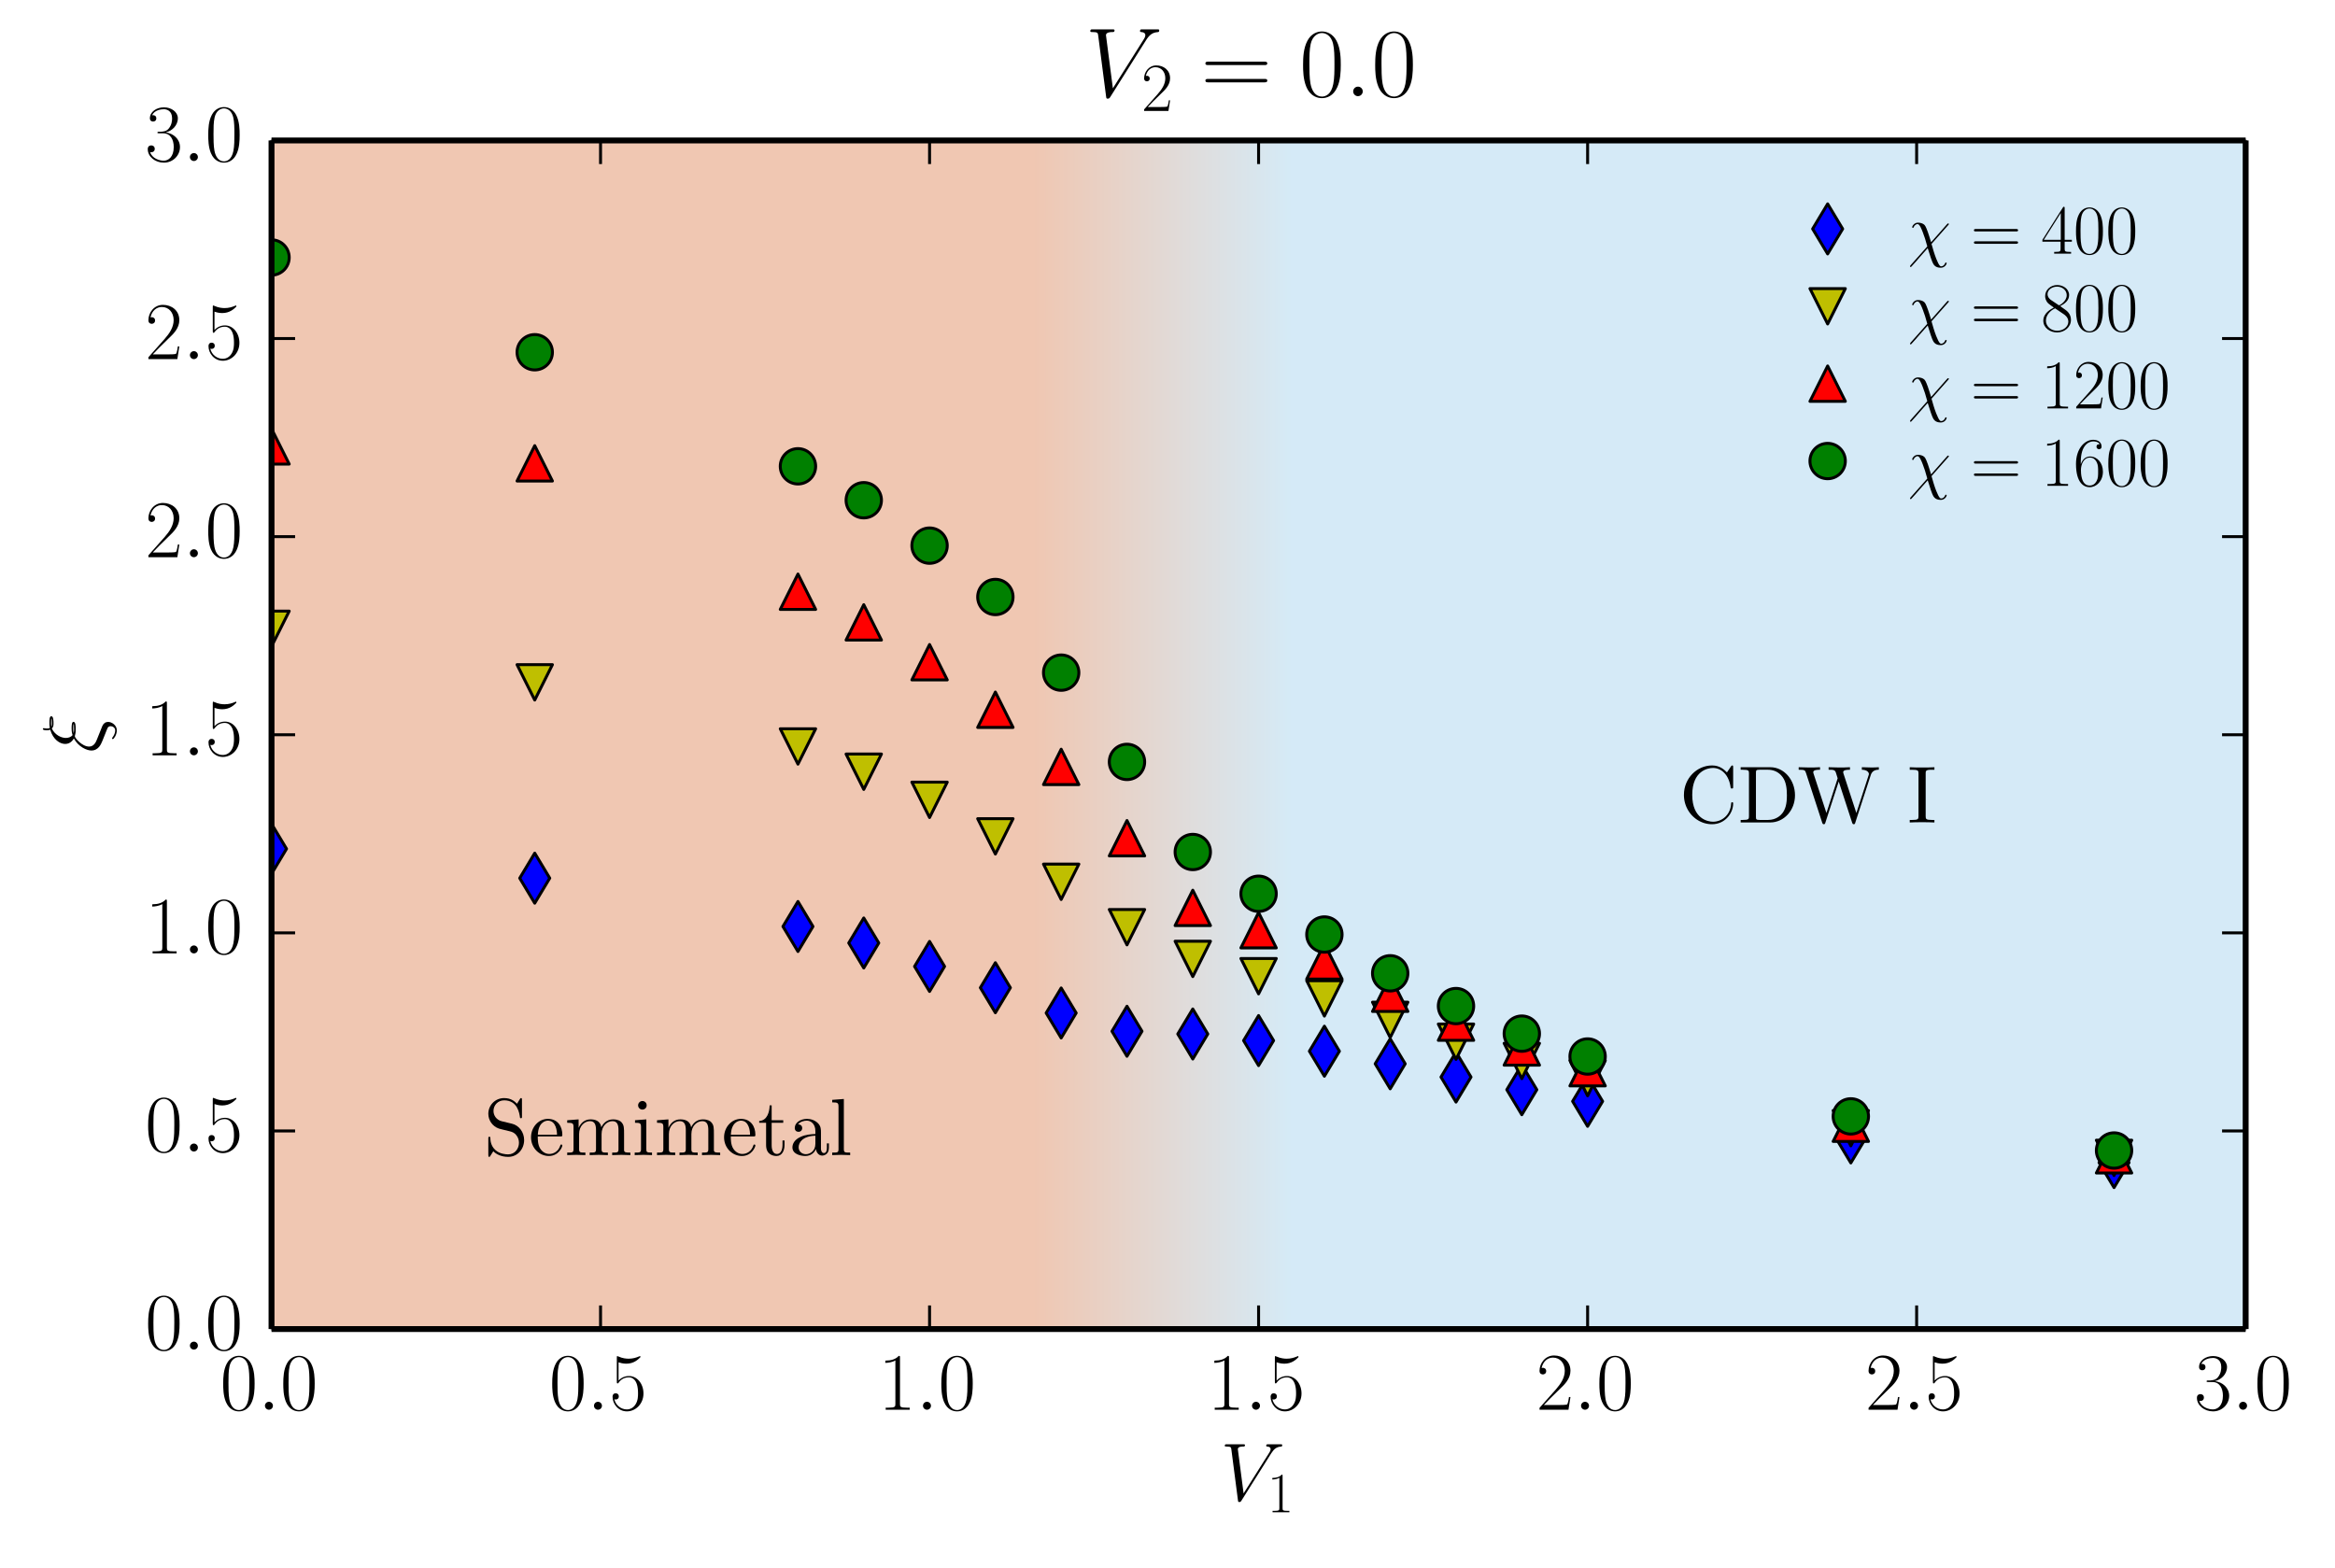 <?xml version="1.0" encoding="UTF-8" standalone="no"?>
<!-- Created with matplotlib (http://matplotlib.org/) -->

<svg
   xmlns:dc="http://purl.org/dc/elements/1.1/"
   xmlns:cc="http://creativecommons.org/ns#"
   xmlns:rdf="http://www.w3.org/1999/02/22-rdf-syntax-ns#"
   xmlns:svg="http://www.w3.org/2000/svg"
   xmlns="http://www.w3.org/2000/svg"
   xmlns:xlink="http://www.w3.org/1999/xlink"
   xmlns:sodipodi="http://sodipodi.sourceforge.net/DTD/sodipodi-0.dtd"
   xmlns:inkscape="http://www.inkscape.org/namespaces/inkscape"
   height="266pt"
   version="1.1"
   viewBox="0 0 396 266"
   width="396pt"
   id="svg2"
   inkscape:version="0.48.4 r9939"
   sodipodi:docname="plot_cut_V2_0.svg">
  <rect x="0" y="0" width="396" height="266" fill="#333333" stroke="none"/>
  <sodipodi:namedview
     pagecolor="#ffffff"
     bordercolor="#666666"
     borderopacity="1"
     objecttolerance="10"
     gridtolerance="10"
     guidetolerance="10"
     inkscape:pageopacity="0"
     inkscape:pageshadow="2"
     inkscape:window-width="1920"
     inkscape:window-height="1014"
     id="namedview630"
     showgrid="false"
     showguides="true"
     inkscape:guide-bbox="true"
     inkscape:zoom="2.0075453"
     inkscape:cx="217.81844"
     inkscape:cy="178.26907"
     inkscape:window-x="0"
     inkscape:window-y="0"
     inkscape:window-maximized="1"
     inkscape:current-layer="svg2">
    <sodipodi:guide
       orientation="0,1"
       position="150.931,182.312"
       id="guide5106" />
  </sodipodi:namedview>
  <defs
     id="defs4">
    <linearGradient
       id="linearGradient5098">
      <stop
         style="stop-color:#cd4600;stop-opacity:1;"
         offset="0"
         id="stop5100" />
      <stop
         style="stop-color:#74bce5;stop-opacity:1;"
         offset="1"
         id="stop5102" />
    </linearGradient>
    <style
       type="text/css"
       id="style6">
*{stroke-linecap:butt;stroke-linejoin:round;}
  </style>
    <linearGradient
       inkscape:collect="always"
       xlink:href="#linearGradient5098"
       id="linearGradient5104"
       x1="175.56"
       y1="120.15"
       x2="219.058"
       y2="120.15"
       gradientUnits="userSpaceOnUse" />
  </defs>
  <path
     d="m 0,266.419 396.774,0 L 396.774,0 0,0 z"
     style="fill:#ffffff;stroke-linecap:butt;stroke-linejoin:round"
     id="path10"
     inkscape:connector-curvature="0" />
  <path
     inkscape:connector-curvature="0"
     id="path14"
     style="fill:url(#linearGradient5104);stroke-linecap:butt;stroke-linejoin:round;fill-opacity:1;opacity:0.3"
     d="m 46.048,225.423 334.8,0 0,-201.6 -334.8,0 z" />
  <g
     id="line2d_1"
     style="stroke-linecap:butt;stroke-linejoin:round">
    <defs
       id="defs17">
      <path
         d="M 0,4.243 2.546,0 0,-4.243 -2.546,0 z"
         id="m811eccb2e0"
         style="stroke:#000000;stroke-width:0.5;stroke-linecap:butt;stroke-linejoin:miter"
         inkscape:connector-curvature="0" />
    </defs>
    <g
       clip-path="url(#p8528d86d6f)"
       id="g20"
       style="stroke-linecap:butt;stroke-linejoin:round">
      <use
         style="fill:#0000ff;stroke:#000000;stroke-width:0.5;stroke-linecap:butt;stroke-linejoin:miter"
         x="46.048"
         xlink:href="#m811eccb2e0"
         y="143.971"
         id="use22"
         width="396"
         height="266" />
      <use
         style="fill:#0000ff;stroke:#000000;stroke-width:0.5;stroke-linecap:butt;stroke-linejoin:miter"
         x="90.688"
         xlink:href="#m811eccb2e0"
         y="148.947"
         id="use24"
         width="396"
         height="266" />
      <use
         style="fill:#0000ff;stroke:#000000;stroke-width:0.5;stroke-linecap:butt;stroke-linejoin:miter"
         x="135.328"
         xlink:href="#m811eccb2e0"
         y="157.144"
         id="use26"
         width="396"
         height="266" />
      <use
         style="fill:#0000ff;stroke:#000000;stroke-width:0.5;stroke-linecap:butt;stroke-linejoin:miter"
         x="146.488"
         xlink:href="#m811eccb2e0"
         y="159.941"
         id="use28"
         width="396"
         height="266" />
      <use
         style="fill:#0000ff;stroke:#000000;stroke-width:0.5;stroke-linecap:butt;stroke-linejoin:miter"
         x="157.648"
         xlink:href="#m811eccb2e0"
         y="163.919"
         id="use30"
         width="396"
         height="266" />
      <use
         style="fill:#0000ff;stroke:#000000;stroke-width:0.5;stroke-linecap:butt;stroke-linejoin:miter"
         x="168.808"
         xlink:href="#m811eccb2e0"
         y="167.531"
         id="use32"
         width="396"
         height="266" />
      <use
         style="fill:#0000ff;stroke:#000000;stroke-width:0.5;stroke-linecap:butt;stroke-linejoin:miter"
         x="179.968"
         xlink:href="#m811eccb2e0"
         y="171.815"
         id="use34"
         width="396"
         height="266" />
      <use
         style="fill:#0000ff;stroke:#000000;stroke-width:0.5;stroke-linecap:butt;stroke-linejoin:miter"
         x="191.128"
         xlink:href="#m811eccb2e0"
         y="174.914"
         id="use36"
         width="396"
         height="266" />
      <use
         style="fill:#0000ff;stroke:#000000;stroke-width:0.5;stroke-linecap:butt;stroke-linejoin:miter"
         x="202.288"
         xlink:href="#m811eccb2e0"
         y="175.378"
         id="use38"
         width="396"
         height="266" />
      <use
         style="fill:#0000ff;stroke:#000000;stroke-width:0.5;stroke-linecap:butt;stroke-linejoin:miter"
         x="213.448"
         xlink:href="#m811eccb2e0"
         y="176.495"
         id="use40"
         width="396"
         height="266" />
      <use
         style="fill:#0000ff;stroke:#000000;stroke-width:0.5;stroke-linecap:butt;stroke-linejoin:miter"
         x="224.608"
         xlink:href="#m811eccb2e0"
         y="178.297"
         id="use42"
         width="396"
         height="266" />
      <use
         style="fill:#0000ff;stroke:#000000;stroke-width:0.5;stroke-linecap:butt;stroke-linejoin:miter"
         x="235.768"
         xlink:href="#m811eccb2e0"
         y="180.434"
         id="use44"
         width="396"
         height="266" />
      <use
         style="fill:#0000ff;stroke:#000000;stroke-width:0.5;stroke-linecap:butt;stroke-linejoin:miter"
         x="246.928"
         xlink:href="#m811eccb2e0"
         y="182.683"
         id="use46"
         width="396"
         height="266" />
      <use
         style="fill:#0000ff;stroke:#000000;stroke-width:0.5;stroke-linecap:butt;stroke-linejoin:miter"
         x="258.089"
         xlink:href="#m811eccb2e0"
         y="184.829"
         id="use48"
         width="396"
         height="266" />
      <use
         style="fill:#0000ff;stroke:#000000;stroke-width:0.5;stroke-linecap:butt;stroke-linejoin:miter"
         x="269.248"
         xlink:href="#m811eccb2e0"
         y="186.799"
         id="use50"
         width="396"
         height="266" />
      <use
         style="fill:#0000ff;stroke:#000000;stroke-width:0.5;stroke-linecap:butt;stroke-linejoin:miter"
         x="313.888"
         xlink:href="#m811eccb2e0"
         y="193.006"
         id="use52"
         width="396"
         height="266" />
      <use
         style="fill:#0000ff;stroke:#000000;stroke-width:0.5;stroke-linecap:butt;stroke-linejoin:miter"
         x="358.528"
         xlink:href="#m811eccb2e0"
         y="197.188"
         id="use54"
         width="396"
         height="266" />
    </g>
  </g>
  <g
     id="line2d_2"
     style="stroke-linecap:butt;stroke-linejoin:round">
    <defs
       id="defs57">
      <path
         d="m 0,3 3,-6 -6,0 z"
         id="m13efc618f1"
         style="stroke:#000000;stroke-width:0.5;stroke-linecap:butt;stroke-linejoin:miter"
         inkscape:connector-curvature="0" />
    </defs>
    <g
       clip-path="url(#p8528d86d6f)"
       id="g60"
       style="stroke-linecap:butt;stroke-linejoin:round">
      <use
         style="fill:#bfbf00;stroke:#000000;stroke-width:0.5;stroke-linecap:butt;stroke-linejoin:miter"
         x="46.048"
         xlink:href="#m13efc618f1"
         y="106.652"
         id="use62"
         width="396"
         height="266" />
      <use
         style="fill:#bfbf00;stroke:#000000;stroke-width:0.5;stroke-linecap:butt;stroke-linejoin:miter"
         x="90.688"
         xlink:href="#m13efc618f1"
         y="115.735"
         id="use64"
         width="396"
         height="266" />
      <use
         style="fill:#bfbf00;stroke:#000000;stroke-width:0.5;stroke-linecap:butt;stroke-linejoin:miter"
         x="135.328"
         xlink:href="#m13efc618f1"
         y="126.609"
         id="use66"
         width="396"
         height="266" />
      <use
         style="fill:#bfbf00;stroke:#000000;stroke-width:0.5;stroke-linecap:butt;stroke-linejoin:miter"
         x="146.488"
         xlink:href="#m13efc618f1"
         y="130.894"
         id="use68"
         width="396"
         height="266" />
      <use
         style="fill:#bfbf00;stroke:#000000;stroke-width:0.5;stroke-linecap:butt;stroke-linejoin:miter"
         x="157.648"
         xlink:href="#m13efc618f1"
         y="135.661"
         id="use70"
         width="396"
         height="266" />
      <use
         style="fill:#bfbf00;stroke:#000000;stroke-width:0.5;stroke-linecap:butt;stroke-linejoin:miter"
         x="168.808"
         xlink:href="#m13efc618f1"
         y="141.858"
         id="use72"
         width="396"
         height="266" />
      <use
         style="fill:#bfbf00;stroke:#000000;stroke-width:0.5;stroke-linecap:butt;stroke-linejoin:miter"
         x="179.968"
         xlink:href="#m13efc618f1"
         y="149.563"
         id="use74"
         width="396"
         height="266" />
      <use
         style="fill:#bfbf00;stroke:#000000;stroke-width:0.5;stroke-linecap:butt;stroke-linejoin:miter"
         x="191.128"
         xlink:href="#m13efc618f1"
         y="157.264"
         id="use76"
         width="396"
         height="266" />
      <use
         style="fill:#bfbf00;stroke:#000000;stroke-width:0.5;stroke-linecap:butt;stroke-linejoin:miter"
         x="202.288"
         xlink:href="#m13efc618f1"
         y="162.645"
         id="use78"
         width="396"
         height="266" />
      <use
         style="fill:#bfbf00;stroke:#000000;stroke-width:0.5;stroke-linecap:butt;stroke-linejoin:miter"
         x="213.448"
         xlink:href="#m13efc618f1"
         y="165.574"
         id="use80"
         width="396"
         height="266" />
      <use
         style="fill:#bfbf00;stroke:#000000;stroke-width:0.5;stroke-linecap:butt;stroke-linejoin:miter"
         x="224.608"
         xlink:href="#m13efc618f1"
         y="169.342"
         id="use82"
         width="396"
         height="266" />
      <use
         style="fill:#bfbf00;stroke:#000000;stroke-width:0.5;stroke-linecap:butt;stroke-linejoin:miter"
         x="235.768"
         xlink:href="#m13efc618f1"
         y="172.984"
         id="use84"
         width="396"
         height="266" />
      <use
         style="fill:#bfbf00;stroke:#000000;stroke-width:0.5;stroke-linecap:butt;stroke-linejoin:miter"
         x="246.928"
         xlink:href="#m13efc618f1"
         y="176.691"
         id="use86"
         width="396"
         height="266" />
      <use
         style="fill:#bfbf00;stroke:#000000;stroke-width:0.5;stroke-linecap:butt;stroke-linejoin:miter"
         x="258.089"
         xlink:href="#m13efc618f1"
         y="179.954"
         id="use88"
         width="396"
         height="266" />
      <use
         style="fill:#bfbf00;stroke:#000000;stroke-width:0.5;stroke-linecap:butt;stroke-linejoin:miter"
         x="269.248"
         xlink:href="#m13efc618f1"
         y="182.87"
         id="use90"
         width="396"
         height="266" />
      <use
         style="fill:#bfbf00;stroke:#000000;stroke-width:0.5;stroke-linecap:butt;stroke-linejoin:miter"
         x="313.888"
         xlink:href="#m13efc618f1"
         y="191.358"
         id="use92"
         width="396"
         height="266" />
      <use
         style="fill:#bfbf00;stroke:#000000;stroke-width:0.5;stroke-linecap:butt;stroke-linejoin:miter"
         x="358.528"
         xlink:href="#m13efc618f1"
         y="196.389"
         id="use94"
         width="396"
         height="266" />
    </g>
  </g>
  <g
     id="line2d_3"
     style="stroke-linecap:butt;stroke-linejoin:round">
    <defs
       id="defs97">
      <path
         d="M 0,-3 -3,3 3,3 z"
         id="m22ca2eebfc"
         style="stroke:#000000;stroke-width:0.5;stroke-linecap:butt;stroke-linejoin:miter"
         inkscape:connector-curvature="0" />
    </defs>
    <g
       clip-path="url(#p8528d86d6f)"
       id="g100"
       style="stroke-linecap:butt;stroke-linejoin:round">
      <use
         style="fill:#ff0000;stroke:#000000;stroke-width:0.5;stroke-linecap:butt;stroke-linejoin:miter"
         x="46.048"
         xlink:href="#m22ca2eebfc"
         y="75.717"
         id="use102"
         width="396"
         height="266" />
      <use
         style="fill:#ff0000;stroke:#000000;stroke-width:0.5;stroke-linecap:butt;stroke-linejoin:miter"
         x="90.688"
         xlink:href="#m22ca2eebfc"
         y="78.589"
         id="use104"
         width="396"
         height="266" />
      <use
         style="fill:#ff0000;stroke:#000000;stroke-width:0.5;stroke-linecap:butt;stroke-linejoin:miter"
         x="135.328"
         xlink:href="#m22ca2eebfc"
         y="100.364"
         id="use106"
         width="396"
         height="266" />
      <use
         style="fill:#ff0000;stroke:#000000;stroke-width:0.5;stroke-linecap:butt;stroke-linejoin:miter"
         x="146.488"
         xlink:href="#m22ca2eebfc"
         y="105.562"
         id="use108"
         width="396"
         height="266" />
      <use
         style="fill:#ff0000;stroke:#000000;stroke-width:0.5;stroke-linecap:butt;stroke-linejoin:miter"
         x="157.648"
         xlink:href="#m22ca2eebfc"
         y="112.321"
         id="use110"
         width="396"
         height="266" />
      <use
         style="fill:#ff0000;stroke:#000000;stroke-width:0.5;stroke-linecap:butt;stroke-linejoin:miter"
         x="168.808"
         xlink:href="#m22ca2eebfc"
         y="120.382"
         id="use112"
         width="396"
         height="266" />
      <use
         style="fill:#ff0000;stroke:#000000;stroke-width:0.5;stroke-linecap:butt;stroke-linejoin:miter"
         x="179.968"
         xlink:href="#m22ca2eebfc"
         y="130.077"
         id="use114"
         width="396"
         height="266" />
      <use
         style="fill:#ff0000;stroke:#000000;stroke-width:0.5;stroke-linecap:butt;stroke-linejoin:miter"
         x="191.128"
         xlink:href="#m22ca2eebfc"
         y="142.172"
         id="use116"
         width="396"
         height="266" />
      <use
         style="fill:#ff0000;stroke:#000000;stroke-width:0.5;stroke-linecap:butt;stroke-linejoin:miter"
         x="202.288"
         xlink:href="#m22ca2eebfc"
         y="153.989"
         id="use118"
         width="396"
         height="266" />
      <use
         style="fill:#ff0000;stroke:#000000;stroke-width:0.5;stroke-linecap:butt;stroke-linejoin:miter"
         x="213.448"
         xlink:href="#m22ca2eebfc"
         y="157.776"
         id="use120"
         width="396"
         height="266" />
      <use
         style="fill:#ff0000;stroke:#000000;stroke-width:0.5;stroke-linecap:butt;stroke-linejoin:miter"
         x="224.608"
         xlink:href="#m22ca2eebfc"
         y="163.06"
         id="use122"
         width="396"
         height="266" />
      <use
         style="fill:#ff0000;stroke:#000000;stroke-width:0.5;stroke-linecap:butt;stroke-linejoin:miter"
         x="235.768"
         xlink:href="#m22ca2eebfc"
         y="168.554"
         id="use124"
         width="396"
         height="266" />
      <use
         style="fill:#ff0000;stroke:#000000;stroke-width:0.5;stroke-linecap:butt;stroke-linejoin:miter"
         x="246.928"
         xlink:href="#m22ca2eebfc"
         y="173.455"
         id="use126"
         width="396"
         height="266" />
      <use
         style="fill:#ff0000;stroke:#000000;stroke-width:0.5;stroke-linecap:butt;stroke-linejoin:miter"
         x="258.089"
         xlink:href="#m22ca2eebfc"
         y="177.665"
         id="use128"
         width="396"
         height="266" />
      <use
         style="fill:#ff0000;stroke:#000000;stroke-width:0.5;stroke-linecap:butt;stroke-linejoin:miter"
         x="269.248"
         xlink:href="#m22ca2eebfc"
         y="181.182"
         id="use130"
         width="396"
         height="266" />
      <use
         style="fill:#ff0000;stroke:#000000;stroke-width:0.5;stroke-linecap:butt;stroke-linejoin:miter"
         x="313.888"
         xlink:href="#m22ca2eebfc"
         y="190.599"
         id="use132"
         width="396"
         height="266" />
      <use
         style="fill:#ff0000;stroke:#000000;stroke-width:0.5;stroke-linecap:butt;stroke-linejoin:miter"
         x="358.528"
         xlink:href="#m22ca2eebfc"
         y="195.956"
         id="use134"
         width="396"
         height="266" />
    </g>
  </g>
  <g
     id="line2d_4"
     style="stroke-linecap:butt;stroke-linejoin:round">
    <defs
       id="defs137">
      <path
         d="M 0,3 C 0.796,3 1.559,2.684 2.121,2.121 2.684,1.559 3,0.796 3,0 3,-0.796 2.684,-1.559 2.121,-2.121 1.559,-2.684 0.796,-3 0,-3 -0.796,-3 -1.559,-2.684 -2.121,-2.121 -2.684,-1.559 -3,-0.796 -3,0 -3,0.796 -2.684,1.559 -2.121,2.121 -1.559,2.684 -0.796,3 0,3 z"
         id="mbbe02196b1"
         style="stroke:#000000;stroke-width:0.5;stroke-linecap:butt;stroke-linejoin:round"
         inkscape:connector-curvature="0" />
    </defs>
    <g
       clip-path="url(#p8528d86d6f)"
       id="g140"
       style="stroke-linecap:butt;stroke-linejoin:round">
      <use
         style="fill:#008000;stroke:#000000;stroke-width:0.5;stroke-linecap:butt;stroke-linejoin:round"
         x="46.048"
         xlink:href="#mbbe02196b1"
         y="43.673"
         id="use142"
         width="396"
         height="266" />
      <use
         style="fill:#008000;stroke:#000000;stroke-width:0.5;stroke-linecap:butt;stroke-linejoin:round"
         x="90.688"
         xlink:href="#mbbe02196b1"
         y="59.746"
         id="use144"
         width="396"
         height="266" />
      <use
         style="fill:#008000;stroke:#000000;stroke-width:0.5;stroke-linecap:butt;stroke-linejoin:round"
         x="135.328"
         xlink:href="#mbbe02196b1"
         y="79.092"
         id="use146"
         width="396"
         height="266" />
      <use
         style="fill:#008000;stroke:#000000;stroke-width:0.5;stroke-linecap:butt;stroke-linejoin:round"
         x="146.488"
         xlink:href="#mbbe02196b1"
         y="84.845"
         id="use148"
         width="396"
         height="266" />
      <use
         style="fill:#008000;stroke:#000000;stroke-width:0.5;stroke-linecap:butt;stroke-linejoin:round"
         x="157.648"
         xlink:href="#mbbe02196b1"
         y="92.546"
         id="use150"
         width="396"
         height="266" />
      <use
         style="fill:#008000;stroke:#000000;stroke-width:0.5;stroke-linecap:butt;stroke-linejoin:round"
         x="168.808"
         xlink:href="#mbbe02196b1"
         y="101.259"
         id="use152"
         width="396"
         height="266" />
      <use
         style="fill:#008000;stroke:#000000;stroke-width:0.5;stroke-linecap:butt;stroke-linejoin:round"
         x="179.968"
         xlink:href="#mbbe02196b1"
         y="114.088"
         id="use154"
         width="396"
         height="266" />
      <use
         style="fill:#008000;stroke:#000000;stroke-width:0.5;stroke-linecap:butt;stroke-linejoin:round"
         x="191.128"
         xlink:href="#mbbe02196b1"
         y="129.229"
         id="use156"
         width="396"
         height="266" />
      <use
         style="fill:#008000;stroke:#000000;stroke-width:0.5;stroke-linecap:butt;stroke-linejoin:round"
         x="202.288"
         xlink:href="#mbbe02196b1"
         y="144.51"
         id="use158"
         width="396"
         height="266" />
      <use
         style="fill:#008000;stroke:#000000;stroke-width:0.5;stroke-linecap:butt;stroke-linejoin:round"
         x="213.448"
         xlink:href="#mbbe02196b1"
         y="151.591"
         id="use160"
         width="396"
         height="266" />
      <use
         style="fill:#008000;stroke:#000000;stroke-width:0.5;stroke-linecap:butt;stroke-linejoin:round"
         x="224.608"
         xlink:href="#mbbe02196b1"
         y="158.505"
         id="use162"
         width="396"
         height="266" />
      <use
         style="fill:#008000;stroke:#000000;stroke-width:0.5;stroke-linecap:butt;stroke-linejoin:round"
         x="235.768"
         xlink:href="#mbbe02196b1"
         y="165.084"
         id="use164"
         width="396"
         height="266" />
      <use
         style="fill:#008000;stroke:#000000;stroke-width:0.5;stroke-linecap:butt;stroke-linejoin:round"
         x="246.928"
         xlink:href="#mbbe02196b1"
         y="170.642"
         id="use166"
         width="396"
         height="266" />
      <use
         style="fill:#008000;stroke:#000000;stroke-width:0.5;stroke-linecap:butt;stroke-linejoin:round"
         x="258.089"
         xlink:href="#mbbe02196b1"
         y="175.318"
         id="use168"
         width="396"
         height="266" />
      <use
         style="fill:#008000;stroke:#000000;stroke-width:0.5;stroke-linecap:butt;stroke-linejoin:round"
         x="269.248"
         xlink:href="#mbbe02196b1"
         y="179.195"
         id="use170"
         width="396"
         height="266" />
      <use
         style="fill:#008000;stroke:#000000;stroke-width:0.5;stroke-linecap:butt;stroke-linejoin:round"
         x="313.888"
         xlink:href="#mbbe02196b1"
         y="189.352"
         id="use172"
         width="396"
         height="266" />
      <use
         style="fill:#008000;stroke:#000000;stroke-width:0.5;stroke-linecap:butt;stroke-linejoin:round"
         x="358.528"
         xlink:href="#mbbe02196b1"
         y="195.139"
         id="use174"
         width="396"
         height="266" />
    </g>
  </g>
  <g
     id="matplotlib.axis_1"
     style="stroke-linecap:butt;stroke-linejoin:round">
    <g
       id="xtick_1"
       style="stroke-linecap:butt;stroke-linejoin:round">
      <g
         id="line2d_5"
         style="stroke-linecap:butt;stroke-linejoin:round">
        <defs
           id="defs179">
          <path
             d="M 0,0 0,-4"
             id="m93b0483c22"
             style="stroke:#000000;stroke-width:0.5;stroke-linecap:butt;stroke-linejoin:round"
             inkscape:connector-curvature="0" />
        </defs>
        <g
           id="g182"
           style="stroke-linecap:butt;stroke-linejoin:round">
          <use
             style="stroke:#000000;stroke-width:0.5;stroke-linecap:butt;stroke-linejoin:round"
             x="46.048"
             xlink:href="#m93b0483c22"
             y="225.423"
             id="use184"
             width="396"
             height="266" />
        </g>
      </g>
      <g
         id="line2d_6"
         style="stroke-linecap:butt;stroke-linejoin:round">
        <defs
           id="defs187">
          <path
             d="M 0,0 0,4"
             id="m741efc42ff"
             style="stroke:#000000;stroke-width:0.5;stroke-linecap:butt;stroke-linejoin:round"
             inkscape:connector-curvature="0" />
        </defs>
        <g
           id="g190"
           style="stroke-linecap:butt;stroke-linejoin:round">
          <use
             style="stroke:#000000;stroke-width:0.5;stroke-linecap:butt;stroke-linejoin:round"
             x="46.048"
             xlink:href="#m741efc42ff"
             y="23.823"
             id="use192"
             width="396"
             height="266" />
        </g>
      </g>
      <g
         id="text_1"
         style="stroke-linecap:butt;stroke-linejoin:round">
        <!-- $0.0$ -->
        <defs
           id="defs195">
          <path
             d="M 42,31.641 C 42,37.75 41.906,48.125 37.703,56.109 34,63.109 28.094,65.594 22.906,65.594 18.094,65.594 12,63.406 8.203,56.203 4.203,48.719 3.797,39.438 3.797,31.641 3.797,25.953 3.906,17.281 7,9.672 11.297,-0.609 19,-2 22.906,-2 27.5,-2 34.5,-0.109 38.594,9.375 41.594,16.281 42,24.359 42,31.641 M 22.906,-0.406 c -6.406,0 -10.203,5.484 -11.609,13.094 -1.094,5.875 -1.094,14.469 -1.094,20.062 0,7.688 0,14.078 1.297,20.172 C 13.406,61.391 19,64 22.906,64 27,64 32.297,61.297 34.203,53.125 35.5,47.438 35.594,40.734 35.594,32.75 c 0,-6.5 0,-14.484 -1.188,-20.375 -2.109,-10.891 -8,-12.781 -11.5,-12.781"
             id="CMR17-48"
             inkscape:connector-curvature="0"
             style="stroke-linecap:butt;stroke-linejoin:round" />
          <path
             d="m 18.406,4.797 c 0,2.891 -2.406,4.875 -4.812,4.875 -2.891,0 -4.891,-2.391 -4.891,-4.781 C 8.703,2 11.094,0 13.5,0 c 2.906,0 4.906,2.391 4.906,4.797"
             id="CMMI12-58"
             inkscape:connector-curvature="0"
             style="stroke-linecap:butt;stroke-linejoin:round" />
        </defs>
        <g
           transform="matrix(0.14,0,0,-0.14,37.323,239.109)"
           id="g199"
           style="stroke-linecap:butt;stroke-linejoin:round">
          <use
             transform="scale(0.996,0.996)"
             xlink:href="#CMR17-48"
             id="use201"
             style="stroke-linecap:butt;stroke-linejoin:round"
             x="0"
             y="0"
             width="396"
             height="266" />
          <use
             transform="matrix(0.996,0,0,0.996,45.69,0)"
             xlink:href="#CMMI12-58"
             id="use203"
             style="stroke-linecap:butt;stroke-linejoin:round"
             x="0"
             y="0"
             width="396"
             height="266" />
          <use
             transform="matrix(0.996,0,0,0.996,72.788,0)"
             xlink:href="#CMR17-48"
             id="use205"
             style="stroke-linecap:butt;stroke-linejoin:round"
             x="0"
             y="0"
             width="396"
             height="266" />
        </g>
      </g>
    </g>
    <g
       id="xtick_2"
       style="stroke-linecap:butt;stroke-linejoin:round">
      <g
         id="line2d_7"
         style="stroke-linecap:butt;stroke-linejoin:round">
        <g
           id="g209"
           style="stroke-linecap:butt;stroke-linejoin:round">
          <use
             style="stroke:#000000;stroke-width:0.5;stroke-linecap:butt;stroke-linejoin:round"
             x="101.848"
             xlink:href="#m93b0483c22"
             y="225.423"
             id="use211"
             width="396"
             height="266" />
        </g>
      </g>
      <g
         id="line2d_8"
         style="stroke-linecap:butt;stroke-linejoin:round">
        <g
           id="g214"
           style="stroke-linecap:butt;stroke-linejoin:round">
          <use
             style="stroke:#000000;stroke-width:0.5;stroke-linecap:butt;stroke-linejoin:round"
             x="101.848"
             xlink:href="#m741efc42ff"
             y="23.823"
             id="use216"
             width="396"
             height="266" />
        </g>
      </g>
      <g
         id="text_2"
         style="stroke-linecap:butt;stroke-linejoin:round">
        <!-- $0.5$ -->
        <defs
           id="defs219">
          <path
             d="M 11.406,57.688 C 12.406,57.281 16.5,56 20.703,56 30,56 35.094,61.016 38,63.922 c 0,0.812 0,1.328 -0.594,1.328 -0.109,0 -0.312,0 -1.109,-0.422 -3.5,-1.516 -7.594,-2.75 -12.594,-2.75 -3,0 -7.5,0.422 -12.406,2.656 C 10.203,65.25 10,65.25 9.906,65.25 c -0.5,0 -0.609,-0.109 -0.609,-2.094 l 0,-28.875 c 0,-1.781 0,-2.281 1,-2.281 0.5,0 0.703,0.203 1.203,0.906 3.203,4.578 7.594,6.5 12.594,6.5 3.5,0 11,-2.187 11,-19.266 0,-3.188 0,-8.969 -3,-13.562 C 29.594,2.484 25.703,0.391 21.406,0.391 14.797,0.391 8.094,5 6.297,12.719 6.703,12.609 7.5,12.422 7.906,12.422 c 1.297,0 3.797,0.703 3.797,3.797 C 11.703,18.906 9.797,20 7.906,20 5.594,20 4.094,18.594 4.094,15.797 4.094,7.094 11,-2 21.594,-2 c 10.312,0 20.109,8.875 20.109,21.75 0,11.969 -7.797,21.25 -17.5,21.25 -5.109,0 -9.406,-1.906 -12.797,-5.547 z"
             id="CMR17-53"
             inkscape:connector-curvature="0"
             style="stroke-linecap:butt;stroke-linejoin:round" />
        </defs>
        <g
           transform="matrix(0.14,0,0,-0.14,93.123,239.109)"
           id="g222"
           style="stroke-linecap:butt;stroke-linejoin:round">
          <use
             transform="scale(0.996,0.996)"
             xlink:href="#CMR17-48"
             id="use224"
             style="stroke-linecap:butt;stroke-linejoin:round"
             x="0"
             y="0"
             width="396"
             height="266" />
          <use
             transform="matrix(0.996,0,0,0.996,45.69,0)"
             xlink:href="#CMMI12-58"
             id="use226"
             style="stroke-linecap:butt;stroke-linejoin:round"
             x="0"
             y="0"
             width="396"
             height="266" />
          <use
             transform="matrix(0.996,0,0,0.996,72.788,0)"
             xlink:href="#CMR17-53"
             id="use228"
             style="stroke-linecap:butt;stroke-linejoin:round"
             x="0"
             y="0"
             width="396"
             height="266" />
        </g>
      </g>
    </g>
    <g
       id="xtick_3"
       style="stroke-linecap:butt;stroke-linejoin:round">
      <g
         id="line2d_9"
         style="stroke-linecap:butt;stroke-linejoin:round">
        <g
           id="g232"
           style="stroke-linecap:butt;stroke-linejoin:round">
          <use
             style="stroke:#000000;stroke-width:0.5;stroke-linecap:butt;stroke-linejoin:round"
             x="157.648"
             xlink:href="#m93b0483c22"
             y="225.423"
             id="use234"
             width="396"
             height="266" />
        </g>
      </g>
      <g
         id="line2d_10"
         style="stroke-linecap:butt;stroke-linejoin:round">
        <g
           id="g237"
           style="stroke-linecap:butt;stroke-linejoin:round">
          <use
             style="stroke:#000000;stroke-width:0.5;stroke-linecap:butt;stroke-linejoin:round"
             x="157.648"
             xlink:href="#m741efc42ff"
             y="23.823"
             id="use239"
             width="396"
             height="266" />
        </g>
      </g>
      <g
         id="text_3"
         style="stroke-linecap:butt;stroke-linejoin:round">
        <!-- $1.0$ -->
        <defs
           id="defs242">
          <path
             d="m 26.594,63.312 c 0,2.094 -0.094,2.188 -1.5,2.188 -3.891,-4.312 -9.797,-5.703 -15.391,-5.703 -0.297,0 -0.797,0 -0.906,-0.297 C 8.703,59.297 8.703,59.094 8.703,57 11.797,57 17,57.594 21,59.984 L 21,7.203 C 21,3.688 20.797,2.5 12.203,2.5 l -3,0 0,-2.5 C 14,0 19,0 23.797,0 c 4.797,0 9.797,0 14.609,0 l 0,2.5 -3,0 c -8.609,0 -8.812,1.094 -8.812,4.656 z"
             id="CMR17-49"
             inkscape:connector-curvature="0"
             style="stroke-linecap:butt;stroke-linejoin:round" />
        </defs>
        <g
           transform="matrix(0.14,0,0,-0.14,148.923,239.109)"
           id="g245"
           style="stroke-linecap:butt;stroke-linejoin:round">
          <use
             transform="scale(0.996,0.996)"
             xlink:href="#CMR17-49"
             id="use247"
             style="stroke-linecap:butt;stroke-linejoin:round"
             x="0"
             y="0"
             width="396"
             height="266" />
          <use
             transform="matrix(0.996,0,0,0.996,45.69,0)"
             xlink:href="#CMMI12-58"
             id="use249"
             style="stroke-linecap:butt;stroke-linejoin:round"
             x="0"
             y="0"
             width="396"
             height="266" />
          <use
             transform="matrix(0.996,0,0,0.996,72.788,0)"
             xlink:href="#CMR17-48"
             id="use251"
             style="stroke-linecap:butt;stroke-linejoin:round"
             x="0"
             y="0"
             width="396"
             height="266" />
        </g>
      </g>
    </g>
    <g
       id="xtick_4"
       style="stroke-linecap:butt;stroke-linejoin:round">
      <g
         id="line2d_11"
         style="stroke-linecap:butt;stroke-linejoin:round">
        <g
           id="g255"
           style="stroke-linecap:butt;stroke-linejoin:round">
          <use
             style="stroke:#000000;stroke-width:0.5;stroke-linecap:butt;stroke-linejoin:round"
             x="213.448"
             xlink:href="#m93b0483c22"
             y="225.423"
             id="use257"
             width="396"
             height="266" />
        </g>
      </g>
      <g
         id="line2d_12"
         style="stroke-linecap:butt;stroke-linejoin:round">
        <g
           id="g260"
           style="stroke-linecap:butt;stroke-linejoin:round">
          <use
             style="stroke:#000000;stroke-width:0.5;stroke-linecap:butt;stroke-linejoin:round"
             x="213.448"
             xlink:href="#m741efc42ff"
             y="23.823"
             id="use262"
             width="396"
             height="266" />
        </g>
      </g>
      <g
         id="text_4"
         style="stroke-linecap:butt;stroke-linejoin:round">
        <!-- $1.5$ -->
        <g
           transform="matrix(0.14,0,0,-0.14,204.723,239.109)"
           id="g265"
           style="stroke-linecap:butt;stroke-linejoin:round">
          <use
             transform="scale(0.996,0.996)"
             xlink:href="#CMR17-49"
             id="use267"
             style="stroke-linecap:butt;stroke-linejoin:round"
             x="0"
             y="0"
             width="396"
             height="266" />
          <use
             transform="matrix(0.996,0,0,0.996,45.69,0)"
             xlink:href="#CMMI12-58"
             id="use269"
             style="stroke-linecap:butt;stroke-linejoin:round"
             x="0"
             y="0"
             width="396"
             height="266" />
          <use
             transform="matrix(0.996,0,0,0.996,72.788,0)"
             xlink:href="#CMR17-53"
             id="use271"
             style="stroke-linecap:butt;stroke-linejoin:round"
             x="0"
             y="0"
             width="396"
             height="266" />
        </g>
      </g>
    </g>
    <g
       id="xtick_5"
       style="stroke-linecap:butt;stroke-linejoin:round">
      <g
         id="line2d_13"
         style="stroke-linecap:butt;stroke-linejoin:round">
        <g
           id="g275"
           style="stroke-linecap:butt;stroke-linejoin:round">
          <use
             style="stroke:#000000;stroke-width:0.5;stroke-linecap:butt;stroke-linejoin:round"
             x="269.248"
             xlink:href="#m93b0483c22"
             y="225.423"
             id="use277"
             width="396"
             height="266" />
        </g>
      </g>
      <g
         id="line2d_14"
         style="stroke-linecap:butt;stroke-linejoin:round">
        <g
           id="g280"
           style="stroke-linecap:butt;stroke-linejoin:round">
          <use
             style="stroke:#000000;stroke-width:0.5;stroke-linecap:butt;stroke-linejoin:round"
             x="269.248"
             xlink:href="#m741efc42ff"
             y="23.823"
             id="use282"
             width="396"
             height="266" />
        </g>
      </g>
      <g
         id="text_5"
         style="stroke-linecap:butt;stroke-linejoin:round">
        <!-- $2.0$ -->
        <defs
           id="defs285">
          <path
             d="m 41.703,15.453 -1.797,0 C 38.906,8.375 38.094,7.172 37.703,6.562 37.203,5.766 30,5.766 28.594,5.766 l -19.188,0 C 13,9.672 20,16.75 28.5,24.953 34.594,30.734 41.703,37.531 41.703,47.422 41.703,59.219 32.297,66 21.797,66 c -11,0 -17.703,-9.688 -17.703,-18.656 0,-3.906 2.906,-4.406 4.109,-4.406 1,0 4,0.609 4,4.094 C 12.203,50.109 9.594,51 8.203,51 7.594,51 7,50.906 6.594,50.703 8.5,59.219 14.297,63.406 20.406,63.406 c 8.688,0 14.391,-6.891 14.391,-15.984 C 34.797,38.734 29.703,31.25 24,24.75 L 4.094,2.281 4.094,0 39.297,0 z"
             id="CMR17-50"
             inkscape:connector-curvature="0"
             style="stroke-linecap:butt;stroke-linejoin:round" />
        </defs>
        <g
           transform="matrix(0.14,0,0,-0.14,260.523,239.109)"
           id="g288"
           style="stroke-linecap:butt;stroke-linejoin:round">
          <use
             transform="scale(0.996,0.996)"
             xlink:href="#CMR17-50"
             id="use290"
             style="stroke-linecap:butt;stroke-linejoin:round"
             x="0"
             y="0"
             width="396"
             height="266" />
          <use
             transform="matrix(0.996,0,0,0.996,45.69,0)"
             xlink:href="#CMMI12-58"
             id="use292"
             style="stroke-linecap:butt;stroke-linejoin:round"
             x="0"
             y="0"
             width="396"
             height="266" />
          <use
             transform="matrix(0.996,0,0,0.996,72.788,0)"
             xlink:href="#CMR17-48"
             id="use294"
             style="stroke-linecap:butt;stroke-linejoin:round"
             x="0"
             y="0"
             width="396"
             height="266" />
        </g>
      </g>
    </g>
    <g
       id="xtick_6"
       style="stroke-linecap:butt;stroke-linejoin:round">
      <g
         id="line2d_15"
         style="stroke-linecap:butt;stroke-linejoin:round">
        <g
           id="g298"
           style="stroke-linecap:butt;stroke-linejoin:round">
          <use
             style="stroke:#000000;stroke-width:0.5;stroke-linecap:butt;stroke-linejoin:round"
             x="325.048"
             xlink:href="#m93b0483c22"
             y="225.423"
             id="use300"
             width="396"
             height="266" />
        </g>
      </g>
      <g
         id="line2d_16"
         style="stroke-linecap:butt;stroke-linejoin:round">
        <g
           id="g303"
           style="stroke-linecap:butt;stroke-linejoin:round">
          <use
             style="stroke:#000000;stroke-width:0.5;stroke-linecap:butt;stroke-linejoin:round"
             x="325.048"
             xlink:href="#m741efc42ff"
             y="23.823"
             id="use305"
             width="396"
             height="266" />
        </g>
      </g>
      <g
         id="text_6"
         style="stroke-linecap:butt;stroke-linejoin:round">
        <!-- $2.5$ -->
        <g
           transform="matrix(0.14,0,0,-0.14,316.323,239.109)"
           id="g308"
           style="stroke-linecap:butt;stroke-linejoin:round">
          <use
             transform="scale(0.996,0.996)"
             xlink:href="#CMR17-50"
             id="use310"
             style="stroke-linecap:butt;stroke-linejoin:round"
             x="0"
             y="0"
             width="396"
             height="266" />
          <use
             transform="matrix(0.996,0,0,0.996,45.69,0)"
             xlink:href="#CMMI12-58"
             id="use312"
             style="stroke-linecap:butt;stroke-linejoin:round"
             x="0"
             y="0"
             width="396"
             height="266" />
          <use
             transform="matrix(0.996,0,0,0.996,72.788,0)"
             xlink:href="#CMR17-53"
             id="use314"
             style="stroke-linecap:butt;stroke-linejoin:round"
             x="0"
             y="0"
             width="396"
             height="266" />
        </g>
      </g>
    </g>
    <g
       id="xtick_7"
       style="stroke-linecap:butt;stroke-linejoin:round">
      <g
         id="line2d_17"
         style="stroke-linecap:butt;stroke-linejoin:round">
        <g
           id="g318"
           style="stroke-linecap:butt;stroke-linejoin:round">
          <use
             style="stroke:#000000;stroke-width:0.5;stroke-linecap:butt;stroke-linejoin:round"
             x="380.848"
             xlink:href="#m93b0483c22"
             y="225.423"
             id="use320"
             width="396"
             height="266" />
        </g>
      </g>
      <g
         id="line2d_18"
         style="stroke-linecap:butt;stroke-linejoin:round">
        <g
           id="g323"
           style="stroke-linecap:butt;stroke-linejoin:round">
          <use
             style="stroke:#000000;stroke-width:0.5;stroke-linecap:butt;stroke-linejoin:round"
             x="380.848"
             xlink:href="#m741efc42ff"
             y="23.823"
             id="use325"
             width="396"
             height="266" />
        </g>
      </g>
      <g
         id="text_7"
         style="stroke-linecap:butt;stroke-linejoin:round">
        <!-- $3.0$ -->
        <defs
           id="defs328">
          <path
             d="M 22.094,33.703 C 31,33.703 34.906,25.969 34.906,17.031 34.906,5 28.5,0.391 22.703,0.391 c -5.297,0 -13.906,2.641 -16.609,10.437 0.5,-0.203 1,-0.203 1.5,-0.203 2.406,0 4.203,1.594 4.203,4.188 C 11.797,17.703 9.594,19 7.594,19 5.906,19 3.297,18.203 3.297,14.469 3.297,5.234 12.297,-2 22.906,-2 34,-2 42.5,6.719 42.5,16.953 c 0,9.719 -8,16.734 -17.5,17.844 7.594,1.578 14.906,8.266 14.906,17.219 C 39.906,59.688 32,65.297 23,65.297 13.906,65.297 5.906,59.828 5.906,52.016 5.906,48.594 8.5,48 9.797,48 c 2.109,0 3.906,1.297 3.906,3.891 0,2.578 -1.797,3.875 -3.906,3.875 -0.391,0 -0.891,0 -1.297,-0.203 C 11.406,61.859 19.297,63 22.797,63 c 3.5,0 10.109,-1.672 10.109,-11.125 0,-2.766 -0.406,-7.688 -3.812,-12.031 -3,-3.844 -6.391,-3.844 -9.688,-4.25 -0.5,0 -2.812,0 -3.203,0 -0.703,-0.109 -1.109,-0.203 -1.109,-1 0,-0.781 0.109,-0.891 2.109,-0.891 z"
             id="CMR17-51"
             inkscape:connector-curvature="0"
             style="stroke-linecap:butt;stroke-linejoin:round" />
        </defs>
        <g
           transform="matrix(0.14,0,0,-0.14,372.123,239.109)"
           id="g331"
           style="stroke-linecap:butt;stroke-linejoin:round">
          <use
             transform="scale(0.996,0.996)"
             xlink:href="#CMR17-51"
             id="use333"
             style="stroke-linecap:butt;stroke-linejoin:round"
             x="0"
             y="0"
             width="396"
             height="266" />
          <use
             transform="matrix(0.996,0,0,0.996,45.69,0)"
             xlink:href="#CMMI12-58"
             id="use335"
             style="stroke-linecap:butt;stroke-linejoin:round"
             x="0"
             y="0"
             width="396"
             height="266" />
          <use
             transform="matrix(0.996,0,0,0.996,72.788,0)"
             xlink:href="#CMR17-48"
             id="use337"
             style="stroke-linecap:butt;stroke-linejoin:round"
             x="0"
             y="0"
             width="396"
             height="266" />
        </g>
      </g>
    </g>
    <g
       id="text_8"
       style="stroke-linecap:butt;stroke-linejoin:round">
      <!-- $V_1$ -->
      <defs
         id="defs340">
        <path
           d="m 61.906,56.719 c 3.391,5.391 6.5,7.781 11.594,8.187 1,0.094 1.797,0.094 1.797,1.828 0,0.391 -0.203,0.969 -1.094,0.969 -1.797,0 -6.109,0 -7.906,0 -2.891,0 -5.891,0 -8.703,0 -0.797,0 -1.797,0 -1.797,-1.766 0,-0.844 0.906,-0.938 1.297,-0.938 3.703,-0.297 4.109,-2.094 4.109,-3.297 0,-1.516 -1.406,-3.812 -1.5,-3.906 L 28.297,7.984 l -7,53.828 C 21.297,65 26.5,65 27.594,65 29.094,65 30,65 30,66.766 c 0,0.938 -1.094,0.938 -1.406,0.938 -1.688,0 -3.688,0 -5.391,0 l -5.609,0 c -7.297,0 -10.297,0 -10.391,0 -0.609,0 -1.797,0 -1.797,-1.688 C 5.406,65 6.094,65 7.703,65 12.797,65 13.094,64.094 13.406,61.609 l 8,-61.719 C 21.703,-2.203 21.703,-2.5 23.094,-2.5 c 1.203,0 1.703,0.297 2.703,1.891 z"
           id="CMMI12-86"
           inkscape:connector-curvature="0"
           style="stroke-linecap:butt;stroke-linejoin:round" />
      </defs>
      <g
         transform="matrix(0.14,0,0,-0.14,206.959,256.507)"
         id="g343"
         style="stroke-linecap:butt;stroke-linejoin:round">
        <use
           transform="matrix(0.996,0,0,0.996,0,14.944)"
           xlink:href="#CMMI12-86"
           id="use345"
           style="stroke-linecap:butt;stroke-linejoin:round"
           x="0"
           y="0"
           width="396"
           height="266" />
        <use
           transform="matrix(0.697,0,0,0.697,56.87,0)"
           xlink:href="#CMR17-49"
           id="use347"
           style="stroke-linecap:butt;stroke-linejoin:round"
           x="0"
           y="0"
           width="396"
           height="266" />
      </g>
    </g>
  </g>
  <g
     id="matplotlib.axis_2"
     style="stroke-linecap:butt;stroke-linejoin:round">
    <g
       id="ytick_1"
       style="stroke-linecap:butt;stroke-linejoin:round">
      <g
         id="line2d_19"
         style="stroke-linecap:butt;stroke-linejoin:round">
        <defs
           id="defs352">
          <path
             d="M 0,0 4,0"
             id="m728421d6d4"
             style="stroke:#000000;stroke-width:0.5;stroke-linecap:butt;stroke-linejoin:round"
             inkscape:connector-curvature="0" />
        </defs>
        <g
           id="g355"
           style="stroke-linecap:butt;stroke-linejoin:round">
          <use
             style="stroke:#000000;stroke-width:0.5;stroke-linecap:butt;stroke-linejoin:round"
             x="46.048"
             xlink:href="#m728421d6d4"
             y="225.423"
             id="use357"
             width="396"
             height="266" />
        </g>
      </g>
      <g
         id="line2d_20"
         style="stroke-linecap:butt;stroke-linejoin:round">
        <defs
           id="defs360">
          <path
             d="M 0,0 -4,0"
             id="mcb0005524f"
             style="stroke:#000000;stroke-width:0.5;stroke-linecap:butt;stroke-linejoin:round"
             inkscape:connector-curvature="0" />
        </defs>
        <g
           id="g363"
           style="stroke-linecap:butt;stroke-linejoin:round">
          <use
             style="stroke:#000000;stroke-width:0.5;stroke-linecap:butt;stroke-linejoin:round"
             x="380.848"
             xlink:href="#mcb0005524f"
             y="225.423"
             id="use365"
             width="396"
             height="266" />
        </g>
      </g>
      <g
         id="text_9"
         style="stroke-linecap:butt;stroke-linejoin:round">
        <!-- $0.0$ -->
        <g
           transform="matrix(0.14,0,0,-0.14,24.598,228.91)"
           id="g368"
           style="stroke-linecap:butt;stroke-linejoin:round">
          <use
             transform="scale(0.996,0.996)"
             xlink:href="#CMR17-48"
             id="use370"
             style="stroke-linecap:butt;stroke-linejoin:round"
             x="0"
             y="0"
             width="396"
             height="266" />
          <use
             transform="matrix(0.996,0,0,0.996,45.69,0)"
             xlink:href="#CMMI12-58"
             id="use372"
             style="stroke-linecap:butt;stroke-linejoin:round"
             x="0"
             y="0"
             width="396"
             height="266" />
          <use
             transform="matrix(0.996,0,0,0.996,72.788,0)"
             xlink:href="#CMR17-48"
             id="use374"
             style="stroke-linecap:butt;stroke-linejoin:round"
             x="0"
             y="0"
             width="396"
             height="266" />
        </g>
      </g>
    </g>
    <g
       id="ytick_2"
       style="stroke-linecap:butt;stroke-linejoin:round">
      <g
         id="line2d_21"
         style="stroke-linecap:butt;stroke-linejoin:round">
        <g
           id="g378"
           style="stroke-linecap:butt;stroke-linejoin:round">
          <use
             style="stroke:#000000;stroke-width:0.5;stroke-linecap:butt;stroke-linejoin:round"
             x="46.048"
             xlink:href="#m728421d6d4"
             y="191.823"
             id="use380"
             width="396"
             height="266" />
        </g>
      </g>
      <g
         id="line2d_22"
         style="stroke-linecap:butt;stroke-linejoin:round">
        <g
           id="g383"
           style="stroke-linecap:butt;stroke-linejoin:round">
          <use
             style="stroke:#000000;stroke-width:0.5;stroke-linecap:butt;stroke-linejoin:round"
             x="380.848"
             xlink:href="#mcb0005524f"
             y="191.823"
             id="use385"
             width="396"
             height="266" />
        </g>
      </g>
      <g
         id="text_10"
         style="stroke-linecap:butt;stroke-linejoin:round">
        <!-- $0.5$ -->
        <g
           transform="matrix(0.14,0,0,-0.14,24.598,195.31)"
           id="g388"
           style="stroke-linecap:butt;stroke-linejoin:round">
          <use
             transform="scale(0.996,0.996)"
             xlink:href="#CMR17-48"
             id="use390"
             style="stroke-linecap:butt;stroke-linejoin:round"
             x="0"
             y="0"
             width="396"
             height="266" />
          <use
             transform="matrix(0.996,0,0,0.996,45.69,0)"
             xlink:href="#CMMI12-58"
             id="use392"
             style="stroke-linecap:butt;stroke-linejoin:round"
             x="0"
             y="0"
             width="396"
             height="266" />
          <use
             transform="matrix(0.996,0,0,0.996,72.788,0)"
             xlink:href="#CMR17-53"
             id="use394"
             style="stroke-linecap:butt;stroke-linejoin:round"
             x="0"
             y="0"
             width="396"
             height="266" />
        </g>
      </g>
    </g>
    <g
       id="ytick_3"
       style="stroke-linecap:butt;stroke-linejoin:round">
      <g
         id="line2d_23"
         style="stroke-linecap:butt;stroke-linejoin:round">
        <g
           id="g398"
           style="stroke-linecap:butt;stroke-linejoin:round">
          <use
             style="stroke:#000000;stroke-width:0.5;stroke-linecap:butt;stroke-linejoin:round"
             x="46.048"
             xlink:href="#m728421d6d4"
             y="158.223"
             id="use400"
             width="396"
             height="266" />
        </g>
      </g>
      <g
         id="line2d_24"
         style="stroke-linecap:butt;stroke-linejoin:round">
        <g
           id="g403"
           style="stroke-linecap:butt;stroke-linejoin:round">
          <use
             style="stroke:#000000;stroke-width:0.5;stroke-linecap:butt;stroke-linejoin:round"
             x="380.848"
             xlink:href="#mcb0005524f"
             y="158.223"
             id="use405"
             width="396"
             height="266" />
        </g>
      </g>
      <g
         id="text_11"
         style="stroke-linecap:butt;stroke-linejoin:round">
        <!-- $1.0$ -->
        <g
           transform="matrix(0.14,0,0,-0.14,24.598,161.71)"
           id="g408"
           style="stroke-linecap:butt;stroke-linejoin:round">
          <use
             transform="scale(0.996,0.996)"
             xlink:href="#CMR17-49"
             id="use410"
             style="stroke-linecap:butt;stroke-linejoin:round"
             x="0"
             y="0"
             width="396"
             height="266" />
          <use
             transform="matrix(0.996,0,0,0.996,45.69,0)"
             xlink:href="#CMMI12-58"
             id="use412"
             style="stroke-linecap:butt;stroke-linejoin:round"
             x="0"
             y="0"
             width="396"
             height="266" />
          <use
             transform="matrix(0.996,0,0,0.996,72.788,0)"
             xlink:href="#CMR17-48"
             id="use414"
             style="stroke-linecap:butt;stroke-linejoin:round"
             x="0"
             y="0"
             width="396"
             height="266" />
        </g>
      </g>
    </g>
    <g
       id="ytick_4"
       style="stroke-linecap:butt;stroke-linejoin:round">
      <g
         id="line2d_25"
         style="stroke-linecap:butt;stroke-linejoin:round">
        <g
           id="g418"
           style="stroke-linecap:butt;stroke-linejoin:round">
          <use
             style="stroke:#000000;stroke-width:0.5;stroke-linecap:butt;stroke-linejoin:round"
             x="46.048"
             xlink:href="#m728421d6d4"
             y="124.623"
             id="use420"
             width="396"
             height="266" />
        </g>
      </g>
      <g
         id="line2d_26"
         style="stroke-linecap:butt;stroke-linejoin:round">
        <g
           id="g423"
           style="stroke-linecap:butt;stroke-linejoin:round">
          <use
             style="stroke:#000000;stroke-width:0.5;stroke-linecap:butt;stroke-linejoin:round"
             x="380.848"
             xlink:href="#mcb0005524f"
             y="124.623"
             id="use425"
             width="396"
             height="266" />
        </g>
      </g>
      <g
         id="text_12"
         style="stroke-linecap:butt;stroke-linejoin:round">
        <!-- $1.5$ -->
        <g
           transform="matrix(0.14,0,0,-0.14,24.598,128.11)"
           id="g428"
           style="stroke-linecap:butt;stroke-linejoin:round">
          <use
             transform="scale(0.996,0.996)"
             xlink:href="#CMR17-49"
             id="use430"
             style="stroke-linecap:butt;stroke-linejoin:round"
             x="0"
             y="0"
             width="396"
             height="266" />
          <use
             transform="matrix(0.996,0,0,0.996,45.69,0)"
             xlink:href="#CMMI12-58"
             id="use432"
             style="stroke-linecap:butt;stroke-linejoin:round"
             x="0"
             y="0"
             width="396"
             height="266" />
          <use
             transform="matrix(0.996,0,0,0.996,72.788,0)"
             xlink:href="#CMR17-53"
             id="use434"
             style="stroke-linecap:butt;stroke-linejoin:round"
             x="0"
             y="0"
             width="396"
             height="266" />
        </g>
      </g>
    </g>
    <g
       id="ytick_5"
       style="stroke-linecap:butt;stroke-linejoin:round">
      <g
         id="line2d_27"
         style="stroke-linecap:butt;stroke-linejoin:round">
        <g
           id="g438"
           style="stroke-linecap:butt;stroke-linejoin:round">
          <use
             style="stroke:#000000;stroke-width:0.5;stroke-linecap:butt;stroke-linejoin:round"
             x="46.048"
             xlink:href="#m728421d6d4"
             y="91.023"
             id="use440"
             width="396"
             height="266" />
        </g>
      </g>
      <g
         id="line2d_28"
         style="stroke-linecap:butt;stroke-linejoin:round">
        <g
           id="g443"
           style="stroke-linecap:butt;stroke-linejoin:round">
          <use
             style="stroke:#000000;stroke-width:0.5;stroke-linecap:butt;stroke-linejoin:round"
             x="380.848"
             xlink:href="#mcb0005524f"
             y="91.023"
             id="use445"
             width="396"
             height="266" />
        </g>
      </g>
      <g
         id="text_13"
         style="stroke-linecap:butt;stroke-linejoin:round">
        <!-- $2.0$ -->
        <g
           transform="matrix(0.14,0,0,-0.14,24.598,94.51)"
           id="g448"
           style="stroke-linecap:butt;stroke-linejoin:round">
          <use
             transform="scale(0.996,0.996)"
             xlink:href="#CMR17-50"
             id="use450"
             style="stroke-linecap:butt;stroke-linejoin:round"
             x="0"
             y="0"
             width="396"
             height="266" />
          <use
             transform="matrix(0.996,0,0,0.996,45.69,0)"
             xlink:href="#CMMI12-58"
             id="use452"
             style="stroke-linecap:butt;stroke-linejoin:round"
             x="0"
             y="0"
             width="396"
             height="266" />
          <use
             transform="matrix(0.996,0,0,0.996,72.788,0)"
             xlink:href="#CMR17-48"
             id="use454"
             style="stroke-linecap:butt;stroke-linejoin:round"
             x="0"
             y="0"
             width="396"
             height="266" />
        </g>
      </g>
    </g>
    <g
       id="ytick_6"
       style="stroke-linecap:butt;stroke-linejoin:round">
      <g
         id="line2d_29"
         style="stroke-linecap:butt;stroke-linejoin:round">
        <g
           id="g458"
           style="stroke-linecap:butt;stroke-linejoin:round">
          <use
             style="stroke:#000000;stroke-width:0.5;stroke-linecap:butt;stroke-linejoin:round"
             x="46.048"
             xlink:href="#m728421d6d4"
             y="57.423"
             id="use460"
             width="396"
             height="266" />
        </g>
      </g>
      <g
         id="line2d_30"
         style="stroke-linecap:butt;stroke-linejoin:round">
        <g
           id="g463"
           style="stroke-linecap:butt;stroke-linejoin:round">
          <use
             style="stroke:#000000;stroke-width:0.5;stroke-linecap:butt;stroke-linejoin:round"
             x="380.848"
             xlink:href="#mcb0005524f"
             y="57.423"
             id="use465"
             width="396"
             height="266" />
        </g>
      </g>
      <g
         id="text_14"
         style="stroke-linecap:butt;stroke-linejoin:round">
        <!-- $2.5$ -->
        <g
           transform="matrix(0.14,0,0,-0.14,24.598,60.91)"
           id="g468"
           style="stroke-linecap:butt;stroke-linejoin:round">
          <use
             transform="scale(0.996,0.996)"
             xlink:href="#CMR17-50"
             id="use470"
             style="stroke-linecap:butt;stroke-linejoin:round"
             x="0"
             y="0"
             width="396"
             height="266" />
          <use
             transform="matrix(0.996,0,0,0.996,45.69,0)"
             xlink:href="#CMMI12-58"
             id="use472"
             style="stroke-linecap:butt;stroke-linejoin:round"
             x="0"
             y="0"
             width="396"
             height="266" />
          <use
             transform="matrix(0.996,0,0,0.996,72.788,0)"
             xlink:href="#CMR17-53"
             id="use474"
             style="stroke-linecap:butt;stroke-linejoin:round"
             x="0"
             y="0"
             width="396"
             height="266" />
        </g>
      </g>
    </g>
    <g
       id="ytick_7"
       style="stroke-linecap:butt;stroke-linejoin:round">
      <g
         id="line2d_31"
         style="stroke-linecap:butt;stroke-linejoin:round">
        <g
           id="g478"
           style="stroke-linecap:butt;stroke-linejoin:round">
          <use
             style="stroke:#000000;stroke-width:0.5;stroke-linecap:butt;stroke-linejoin:round"
             x="46.048"
             xlink:href="#m728421d6d4"
             y="23.823"
             id="use480"
             width="396"
             height="266" />
        </g>
      </g>
      <g
         id="line2d_32"
         style="stroke-linecap:butt;stroke-linejoin:round">
        <g
           id="g483"
           style="stroke-linecap:butt;stroke-linejoin:round">
          <use
             style="stroke:#000000;stroke-width:0.5;stroke-linecap:butt;stroke-linejoin:round"
             x="380.848"
             xlink:href="#mcb0005524f"
             y="23.823"
             id="use485"
             width="396"
             height="266" />
        </g>
      </g>
      <g
         id="text_15"
         style="stroke-linecap:butt;stroke-linejoin:round">
        <!-- $3.0$ -->
        <g
           transform="matrix(0.14,0,0,-0.14,24.598,27.31)"
           id="g488"
           style="stroke-linecap:butt;stroke-linejoin:round">
          <use
             transform="scale(0.996,0.996)"
             xlink:href="#CMR17-51"
             id="use490"
             style="stroke-linecap:butt;stroke-linejoin:round"
             x="0"
             y="0"
             width="396"
             height="266" />
          <use
             transform="matrix(0.996,0,0,0.996,45.69,0)"
             xlink:href="#CMMI12-58"
             id="use492"
             style="stroke-linecap:butt;stroke-linejoin:round"
             x="0"
             y="0"
             width="396"
             height="266" />
          <use
             transform="matrix(0.996,0,0,0.996,72.788,0)"
             xlink:href="#CMR17-48"
             id="use494"
             style="stroke-linecap:butt;stroke-linejoin:round"
             x="0"
             y="0"
             width="396"
             height="266" />
        </g>
      </g>
    </g>
    <g
       id="text_16"
       style="stroke-linecap:butt;stroke-linejoin:round">
      <!-- $\xi$ -->
      <defs
         id="defs497">
        <path
           d="m 26.094,-0.984 -10.5,4.219 C 13,4.25 7,6.656 7,12.703 c 0,8.656 10.5,17.391 12.594,17.391 0.203,0 1.109,-0.188 1.406,-0.297 C 23.703,29 26.297,29 28.094,29 c 3.109,0 9,0 9,2.688 C 37.094,33.719 33.5,34 29.203,34 27.203,34 24.5,34 20.906,32.797 18.5,34.812 17.5,38.031 17.5,41.031 c 0,5.5 3.594,13.344 11.5,17.047 1.797,-2.062 4.203,-2.062 6.297,-2.062 2.5,0 8.609,0 8.609,2.672 0,2.312 -4.812,2.312 -8,2.312 -2,0 -3.5,0 -6.312,-0.5 -0.5,1.25 -0.594,1.469 -0.594,3.781 0,1.875 0.406,3.359 0.406,3.672 0,0.625 -0.5,1.047 -1,1.047 -1.609,0 -1.609,-3.875 -1.609,-4.703 0,-1.484 0.109,-2.938 0.703,-4.297 -12,-3.438 -17.297,-11.766 -17.297,-18.141 0,-5.875 4,-9.109 6.703,-10.578 C 6.594,25.672 2.203,15.422 2.203,10.016 c 0,-8.734 7.891,-11.859 11.5,-13.359 l 9,-3.609 c 2.5,-0.906 6.594,-2.609 7.297,-3.016 1,-0.703 1.797,-1.906 1.797,-3.516 0,-2.109 -1.594,-5.516 -5.094,-5.516 -1.5,0 -4.797,0.391 -8.406,3.125 -0.703,0.594 -0.797,0.703 -1.203,0.703 -0.5,0 -1,-0.406 -1,-1 0,-1.125 5.203,-4.828 10.609,-4.828 6.391,0 10.297,6.234 10.297,10.562 0,3.125 -1.703,5.625 -4.906,7.047 z M 31.203,58.641 C 32.906,59 34.703,59 36,59 39.297,59 39.594,58.922 41.594,58.578 40.406,58.219 39.594,58 35.406,58 33.5,58 32.297,58 31.203,58.641 M 23.297,31.578 C 25.703,32 27.906,32 29.094,32 c 3.312,0 3.5,-0.062 5.703,-0.422 C 33.703,31.219 32.797,31 28.5,31 c -2.406,0 -3.406,0 -5.203,0.578"
           id="CMMI12-24"
           inkscape:connector-curvature="0"
           style="stroke-linecap:butt;stroke-linejoin:round" />
      </defs>
      <g
         transform="matrix(0,-0.14,-0.14,0,16.886,127.605)"
         id="g500"
         style="stroke-linecap:butt;stroke-linejoin:round">
        <use
           transform="scale(0.996,0.996)"
           xlink:href="#CMMI12-24"
           id="use502"
           style="stroke-linecap:butt;stroke-linejoin:round"
           x="0"
           y="0"
           width="396"
           height="266" />
      </g>
    </g>
  </g>
  <g
     id="patch_3"
     style="stroke-linecap:butt;stroke-linejoin:round">
    <path
       d="m 46.048,23.823 334.8,0"
       style="fill:none;stroke:#000000;stroke-linecap:butt;stroke-linejoin:round"
       id="path505"
       inkscape:connector-curvature="0" />
  </g>
  <g
     id="patch_4"
     style="stroke-linecap:butt;stroke-linejoin:round">
    <path
       d="m 380.848,225.423 0,-201.6"
       style="fill:none;stroke:#000000;stroke-linecap:butt;stroke-linejoin:round"
       id="path508"
       inkscape:connector-curvature="0" />
  </g>
  <g
     id="patch_5"
     style="stroke-linecap:butt;stroke-linejoin:round">
    <path
       d="m 46.048,225.423 334.8,0"
       style="fill:none;stroke:#000000;stroke-linecap:butt;stroke-linejoin:round"
       id="path511"
       inkscape:connector-curvature="0" />
  </g>
  <g
     id="patch_6"
     style="stroke-linecap:butt;stroke-linejoin:round">
    <path
       d="m 46.048,225.423 0,-201.6"
       style="fill:none;stroke:#000000;stroke-linecap:butt;stroke-linejoin:round"
       id="path514"
       inkscape:connector-curvature="0" />
  </g>
  <g
     id="text_17"
     style="stroke-linecap:butt;stroke-linejoin:round">
    <!-- $V_2 = 0.0$ -->
    <defs
       id="defs517">
      <path
         d="m 64.297,31.516 c 1.5,0 3,0 3,1.688 C 67.297,35 65.594,35 63.906,35 L 8,35 c -1.703,0 -3.406,0 -3.406,-1.797 0,-1.688 1.5,-1.688 3,-1.688 z M 63.906,14 c 1.688,0 3.391,0 3.391,1.797 0,1.688 -1.5,1.688 -3,1.688 l -56.703,0 c -1.5,0 -3,0 -3,-1.688 C 4.594,14 6.297,14 8,14 z"
         id="CMR17-61"
         inkscape:connector-curvature="0"
         style="stroke-linecap:butt;stroke-linejoin:round" />
    </defs>
    <g
       transform="matrix(0.168,0,0,-0.168,184.001,18.823)"
       id="g520"
       style="stroke-linecap:butt;stroke-linejoin:round">
      <use
         transform="matrix(0.996,0,0,0.996,0,14.944)"
         xlink:href="#CMMI12-86"
         id="use522"
         style="stroke-linecap:butt;stroke-linejoin:round"
         x="0"
         y="0"
         width="396"
         height="266" />
      <use
         transform="matrix(0.697,0,0,0.697,56.87,0)"
         xlink:href="#CMR17-50"
         id="use524"
         style="stroke-linecap:butt;stroke-linejoin:round"
         x="0"
         y="0"
         width="396"
         height="266" />
      <use
         transform="matrix(0.996,0,0,0.996,117.025,14.944)"
         xlink:href="#CMR17-61"
         id="use526"
         style="stroke-linecap:butt;stroke-linejoin:round"
         x="0"
         y="0"
         width="396"
         height="266" />
      <use
         transform="matrix(0.996,0,0,0.996,216.414,14.944)"
         xlink:href="#CMR17-48"
         id="use528"
         style="stroke-linecap:butt;stroke-linejoin:round"
         x="0"
         y="0"
         width="396"
         height="266" />
      <use
         transform="matrix(0.996,0,0,0.996,262.104,14.944)"
         xlink:href="#CMMI12-58"
         id="use530"
         style="stroke-linecap:butt;stroke-linejoin:round"
         x="0"
         y="0"
         width="396"
         height="266" />
      <use
         transform="matrix(0.996,0,0,0.996,289.201,14.944)"
         xlink:href="#CMR17-48"
         id="use532"
         style="stroke-linecap:butt;stroke-linejoin:round"
         x="0"
         y="0"
         width="396"
         height="266" />
    </g>
  </g>
  <g
     style="stroke-linecap:butt;stroke-linejoin:round"
     id="line2d_33" />
  <g
     style="stroke-linecap:butt;stroke-linejoin:round"
     id="line2d_35" />
  <g
     style="stroke-linecap:butt;stroke-linejoin:round"
     id="line2d_37" />
  <g
     style="stroke-linecap:butt;stroke-linejoin:round"
     id="line2d_39" />
  <g
     id="g10138">
    <g
       transform="translate(8,0)"
       id="line2d_34"
       style="stroke-linecap:butt;stroke-linejoin:round">
      <g
         id="g537"
         style="stroke-linecap:butt;stroke-linejoin:round">
        <use
           style="fill:#0000ff;stroke:#000000;stroke-width:0.5;stroke-linecap:butt;stroke-linejoin:miter"
           x="301.957"
           xlink:href="#m811eccb2e0"
           y="38.823"
           id="use539"
           width="396"
           height="266" />
      </g>
    </g>
    <g
       id="text_18"
       style="stroke-linecap:butt;stroke-linejoin:round">
      <!-- $\chi = 400$ -->
      <defs
         id="defs542">
        <path
           d="M 33,16.219 C 30.297,24.453 30.906,23.656 28.406,30.609 25.297,39.141 24.5,39.828 23.094,41.234 21.297,42.812 17.906,44 14.406,44 8.797,44 6.094,38.828 6.094,37.547 c 0,-0.594 0.5,-0.891 1.109,-0.891 0.797,0 1,0.5 1.094,0.891 1.5,3.859 4.609,4.469 5.5,4.469 2.906,0 5.703,-7.141 7.5,-11.906 2.406,-6.047 3.609,-10.219 6.297,-19.844 L 4,-16.328 c -0.906,-1.094 -0.906,-1.469 -0.906,-1.578 0,-0.797 0.5,-1 0.906,-1 0.406,0 0.703,0.203 1,0.5 2.797,2.781 9,10.125 11.594,13.094 L 28.203,7.797 C 33.094,-7.484 33.094,-7.688 34.594,-11.359 36.203,-15.141 38.297,-20 46.797,-20 c 5.703,0 8.297,5.078 8.297,6.453 0,0.703 -0.594,0.906 -1.094,0.906 -0.797,0 -0.906,-0.406 -1.203,-1.203 C 51.703,-16.625 49.094,-18 47.5,-18 46.203,-18 44.594,-18 40.203,-6.984 37.594,-0.344 35.297,7.594 33.594,13.75 l 23.703,26.781 c 0.797,0.891 0.906,1 0.906,1.375 0,0.703 -0.5,1 -1,1 -0.297,0 -0.609,0 -1.609,-1.094 z"
           id="CMMI12-31"
           inkscape:connector-curvature="0"
           style="stroke-linecap:butt;stroke-linejoin:round" />
        <path
           d="M 33.594,64.328 C 33.594,66.406 33.5,66.5 31.703,66.5 L 2,19.594 2,17 l 25.797,0 0,-9.859 C 27.797,3.5 27.594,2.5 20.594,2.5 l -1.891,0 0,-2.5 c 3.203,0 8.594,0 12,0 3.391,0 8.797,0 12,0 l 0,2.5 -1.906,0 c -7,0 -7.203,1 -7.203,4.641 l 0,9.859 10.203,0 0,2.594 -10.203,0 z m -5.5,-6.562 0,-38.172 -24.094,0 z"
           id="CMR17-52"
           inkscape:connector-curvature="0"
           style="stroke-linecap:butt;stroke-linejoin:round" />
      </defs>
      <g
         transform="matrix(0.12,0,0,-0.12,323.557,43.023)"
         id="g546"
         style="stroke-linecap:butt;stroke-linejoin:round">
        <use
           transform="scale(0.996,0.996)"
           xlink:href="#CMMI12-31"
           id="use548"
           style="stroke-linecap:butt;stroke-linejoin:round"
           x="0"
           y="0"
           width="396"
           height="266" />
        <use
           transform="matrix(0.996,0,0,0.996,88.787,0)"
           xlink:href="#CMR17-61"
           id="use550"
           style="stroke-linecap:butt;stroke-linejoin:round"
           x="0"
           y="0"
           width="396"
           height="266" />
        <use
           transform="matrix(0.996,0,0,0.996,188.176,0)"
           xlink:href="#CMR17-52"
           id="use552"
           style="stroke-linecap:butt;stroke-linejoin:round"
           x="0"
           y="0"
           width="396"
           height="266" />
        <use
           transform="matrix(0.996,0,0,0.996,233.866,0)"
           xlink:href="#CMR17-48"
           id="use554"
           style="stroke-linecap:butt;stroke-linejoin:round"
           x="0"
           y="0"
           width="396"
           height="266" />
        <use
           transform="matrix(0.996,0,0,0.996,279.557,0)"
           xlink:href="#CMR17-48"
           id="use556"
           style="stroke-linecap:butt;stroke-linejoin:round"
           x="0"
           y="0"
           width="396"
           height="266" />
      </g>
    </g>
    <g
       transform="translate(8,0)"
       id="line2d_36"
       style="stroke-linecap:butt;stroke-linejoin:round">
      <g
         id="g560"
         style="stroke-linecap:butt;stroke-linejoin:round">
        <use
           style="fill:#bfbf00;stroke:#000000;stroke-width:0.5;stroke-linecap:butt;stroke-linejoin:miter"
           x="301.957"
           xlink:href="#m13efc618f1"
           y="51.948"
           id="use562"
           width="396"
           height="266" />
      </g>
    </g>
    <g
       id="text_19"
       style="stroke-linecap:butt;stroke-linejoin:round">
      <!-- $\chi = 800$ -->
      <defs
         id="defs565">
        <path
           d="m 27.203,35.375 c 6.297,3.188 12.703,7.953 12.703,15.609 0,9.047 -8.812,14.312 -16.906,14.312 -9.094,0 -17.094,-6.562 -17.094,-15.609 0,-2.484 0.594,-6.766 4.5,-10.547 1,-0.984 5.188,-3.969 7.891,-5.859 C 13.797,30.984 3.297,25.531 3.297,14.594 3.297,4.359 13.094,-2 22.797,-2 33.5,-2 42.5,5.656 42.5,15.797 c 0,9.047 -6.094,13.234 -10.094,15.906 z m -13.109,8.75 c -0.797,0.5 -4.797,3.578 -4.797,8.25 C 9.297,58.438 15.594,63 22.797,63 30.703,63 36.5,57.453 36.5,50.984 c 0,-9.25 -10.406,-14.516 -10.906,-14.516 -0.094,0 -0.188,0 -1,0.609 z M 32.5,23.734 C 34,22.641 38.797,19.375 38.797,13.297 38.797,5.953 31.406,0.391 23,0.391 c -9.094,0 -16,6.453 -16,14.297 0,7.859 6.094,14.406 13,17.5 z"
           id="CMR17-56"
           inkscape:connector-curvature="0"
           style="stroke-linecap:butt;stroke-linejoin:round" />
      </defs>
      <g
         transform="matrix(0.12,0,0,-0.12,323.557,56.148)"
         id="g568"
         style="stroke-linecap:butt;stroke-linejoin:round">
        <use
           transform="scale(0.996,0.996)"
           xlink:href="#CMMI12-31"
           id="use570"
           style="stroke-linecap:butt;stroke-linejoin:round"
           x="0"
           y="0"
           width="396"
           height="266" />
        <use
           transform="matrix(0.996,0,0,0.996,88.787,0)"
           xlink:href="#CMR17-61"
           id="use572"
           style="stroke-linecap:butt;stroke-linejoin:round"
           x="0"
           y="0"
           width="396"
           height="266" />
        <use
           transform="matrix(0.996,0,0,0.996,188.176,0)"
           xlink:href="#CMR17-56"
           id="use574"
           style="stroke-linecap:butt;stroke-linejoin:round"
           x="0"
           y="0"
           width="396"
           height="266" />
        <use
           transform="matrix(0.996,0,0,0.996,233.866,0)"
           xlink:href="#CMR17-48"
           id="use576"
           style="stroke-linecap:butt;stroke-linejoin:round"
           x="0"
           y="0"
           width="396"
           height="266" />
        <use
           transform="matrix(0.996,0,0,0.996,279.557,0)"
           xlink:href="#CMR17-48"
           id="use578"
           style="stroke-linecap:butt;stroke-linejoin:round"
           x="0"
           y="0"
           width="396"
           height="266" />
      </g>
    </g>
    <g
       transform="translate(8,0)"
       id="line2d_38"
       style="stroke-linecap:butt;stroke-linejoin:round">
      <g
         id="g582"
         style="stroke-linecap:butt;stroke-linejoin:round">
        <use
           style="fill:#ff0000;stroke:#000000;stroke-width:0.5;stroke-linecap:butt;stroke-linejoin:miter"
           x="301.957"
           xlink:href="#m22ca2eebfc"
           y="65.072"
           id="use584"
           width="396"
           height="266" />
      </g>
    </g>
    <g
       id="text_20"
       style="stroke-linecap:butt;stroke-linejoin:round">
      <!-- $\chi = 1200$ -->
      <g
         transform="matrix(0.12,0,0,-0.12,323.557,69.272)"
         id="g587"
         style="stroke-linecap:butt;stroke-linejoin:round">
        <use
           transform="scale(0.996,0.996)"
           xlink:href="#CMMI12-31"
           id="use589"
           style="stroke-linecap:butt;stroke-linejoin:round"
           x="0"
           y="0"
           width="396"
           height="266" />
        <use
           transform="matrix(0.996,0,0,0.996,88.787,0)"
           xlink:href="#CMR17-61"
           id="use591"
           style="stroke-linecap:butt;stroke-linejoin:round"
           x="0"
           y="0"
           width="396"
           height="266" />
        <use
           transform="matrix(0.996,0,0,0.996,188.176,0)"
           xlink:href="#CMR17-49"
           id="use593"
           style="stroke-linecap:butt;stroke-linejoin:round"
           x="0"
           y="0"
           width="396"
           height="266" />
        <use
           transform="matrix(0.996,0,0,0.996,233.866,0)"
           xlink:href="#CMR17-50"
           id="use595"
           style="stroke-linecap:butt;stroke-linejoin:round"
           x="0"
           y="0"
           width="396"
           height="266" />
        <use
           transform="matrix(0.996,0,0,0.996,279.557,0)"
           xlink:href="#CMR17-48"
           id="use597"
           style="stroke-linecap:butt;stroke-linejoin:round"
           x="0"
           y="0"
           width="396"
           height="266" />
        <use
           transform="matrix(0.996,0,0,0.996,325.247,0)"
           xlink:href="#CMR17-48"
           id="use599"
           style="stroke-linecap:butt;stroke-linejoin:round"
           x="0"
           y="0"
           width="396"
           height="266" />
      </g>
    </g>
    <g
       transform="translate(8,0)"
       id="line2d_40"
       style="stroke-linecap:butt;stroke-linejoin:round">
      <g
         id="g603"
         style="stroke-linecap:butt;stroke-linejoin:round">
        <use
           style="fill:#008000;stroke:#000000;stroke-width:0.5;stroke-linecap:butt;stroke-linejoin:round"
           x="301.957"
           xlink:href="#mbbe02196b1"
           y="78.197"
           id="use605"
           width="396"
           height="266" />
      </g>
    </g>
    <g
       id="text_21"
       style="stroke-linecap:butt;stroke-linejoin:round">
      <!-- $\chi = 1600$ -->
      <defs
         id="defs608">
        <path
           d="m 10.594,34 c 0,23.656 11.203,29 17.703,29 2.109,0 7.203,-0.359 9.203,-4 -1.594,0 -4.594,0 -4.594,-3.484 0,-2.688 2.188,-3.594 3.594,-3.594 0.906,0 3.594,0.391 3.594,3.703 0,6.156 -5,9.672 -11.891,9.672 C 16.297,65.297 3.797,52.969 3.797,31 3.797,3.953 15.094,-2 23.094,-2 32.797,-2 42,6.672 42,20.047 c 0,12.469 -8.094,21.547 -18.297,21.547 -6.109,0 -10.609,-3.984 -13.109,-10.969 z m 12.5,-33.609 C 10.797,0.391 10.797,18.75 10.797,22.438 10.797,29.625 14.203,40 23.5,40 c 1.703,0 6.594,0 9.906,-6.875 1.797,-3.906 1.797,-7.984 1.797,-12.984 0,-5.391 0,-9.359 -2.109,-13.359 -2.188,-4.109 -5.391,-6.391 -10,-6.391"
           id="CMR17-54"
           inkscape:connector-curvature="0"
           style="stroke-linecap:butt;stroke-linejoin:round" />
      </defs>
      <g
         transform="matrix(0.12,0,0,-0.12,323.557,82.397)"
         id="g611"
         style="stroke-linecap:butt;stroke-linejoin:round">
        <use
           transform="scale(0.996,0.996)"
           xlink:href="#CMMI12-31"
           id="use613"
           style="stroke-linecap:butt;stroke-linejoin:round"
           x="0"
           y="0"
           width="396"
           height="266" />
        <use
           transform="matrix(0.996,0,0,0.996,88.787,0)"
           xlink:href="#CMR17-61"
           id="use615"
           style="stroke-linecap:butt;stroke-linejoin:round"
           x="0"
           y="0"
           width="396"
           height="266" />
        <use
           transform="matrix(0.996,0,0,0.996,188.176,0)"
           xlink:href="#CMR17-49"
           id="use617"
           style="stroke-linecap:butt;stroke-linejoin:round"
           x="0"
           y="0"
           width="396"
           height="266" />
        <use
           transform="matrix(0.996,0,0,0.996,233.866,0)"
           xlink:href="#CMR17-54"
           id="use619"
           style="stroke-linecap:butt;stroke-linejoin:round"
           x="0"
           y="0"
           width="396"
           height="266" />
        <use
           transform="matrix(0.996,0,0,0.996,279.557,0)"
           xlink:href="#CMR17-48"
           id="use621"
           style="stroke-linecap:butt;stroke-linejoin:round"
           x="0"
           y="0"
           width="396"
           height="266" />
        <use
           transform="matrix(0.996,0,0,0.996,325.247,0)"
           xlink:href="#CMR17-48"
           id="use623"
           style="stroke-linecap:butt;stroke-linejoin:round"
           x="0"
           y="0"
           width="396"
           height="266" />
      </g>
    </g>
  </g>
  <defs
     id="defs625">
    <clipPath
       id="p8528d86d6f">
      <rect
         height="201.6"
         width="334.8"
         x="46.048"
         y="23.823"
         id="rect628" />
    </clipPath>
  </defs>
  <g
     transform="matrix(0.259,0,0,0.259,4.814,103.332)"
     id="g13345"
     style="stroke-linecap:butt;stroke-linejoin:round">
    <g
       style="font-style:normal;font-variant:normal;font-weight:normal;font-stretch:normal;letter-spacing:normal;word-spacing:normal;text-anchor:start;fill:none;stroke:#000000;stroke-linecap:butt;stroke-linejoin:miter;stroke-miterlimit:10.433;stroke-opacity:1;stroke-dasharray:none;stroke-dashoffset:0"
       word-spacing="normal"
       letter-spacing="normal"
       font-size-adjust="none"
       font-stretch="normal"
       font-weight="normal"
       font-variant="normal"
       font-style="normal"
       stroke-miterlimit="10.433"
       xml:space="preserve"
       transform="matrix(1.063,0,0,-1.063,-186.024,789.272)"
       id="content"><path
         style="fill:#000000;stroke-width:0;stroke-linecap:butt;stroke-linejoin:round"
         inkscape:connector-curvature="0"
         id="path13348"
         d="m 472.91,425.53 -6.37,1.54 c -3.1,0.75 -5.04,3.44 -5.04,6.33 0,3.49 2.69,6.53 6.58,6.53 8.31,0 9.41,-8.17 9.71,-10.42 0.04,-0.3 0.04,-0.59 0.6,-0.59 0.65,0 0.65,0.25 0.65,1.2 v 10 c 0,0.86 0,1.2 -0.55,1.2 -0.35,0 -0.41,-0.04 -0.75,-0.65 L 476,437.84 c -1.5,1.44 -3.54,3.48 -7.98,3.48 -5.53,0 -9.7,-4.39 -9.7,-9.67 0,-4.12 2.64,-7.76 6.51,-9.11 0.55,-0.2 3.1,-0.79 6.58,-1.64 1.34,-0.36 2.84,-0.7 4.23,-2.54 1.05,-1.3 1.55,-2.94 1.55,-4.58 0,-3.55 -2.48,-7.13 -6.67,-7.13 -1.45,0 -5.23,0.25 -7.88,2.69 -2.89,2.69 -3.04,5.87 -3.09,7.67 -0.05,0.5 -0.44,0.5 -0.59,0.5 -0.64,0 -0.64,-0.36 -0.64,-1.25 v -9.97 c 0,-0.84 0,-1.18 0.54,-1.18 0.35,0 0.39,0.09 0.74,0.64 0,0.04 0.15,0.2 1.79,2.84 1.55,-1.69 4.74,-3.48 9.18,-3.48 5.82,0 9.81,4.87 9.81,10.35 0,4.99 -3.28,9.07 -7.47,10.07 z" /><path
         style="fill:#000000;stroke-width:0;stroke-linecap:butt;stroke-linejoin:round"
         inkscape:connector-curvature="0"
         id="path13350"
         d="m 488.77,417.71 0.05,1.05 c 0.29,7.42 4.48,8.66 6.18,8.66 5.13,0 5.63,-6.72 5.63,-8.66 h -11.81 l -0.05,-1.05 h 13.91 c 1.09,0 1.23,0 1.23,1.05 0,4.92 -2.69,9.75 -8.91,9.75 -5.78,0 -10.37,-5.12 -10.37,-11.36 0,-6.67 5.23,-11.5 10.97,-11.5 6.08,0 8.31,5.53 8.31,6.47 0,0.5 -0.39,0.61 -0.64,0.61 -0.45,0 -0.55,-0.3 -0.66,-0.7 -1.73,-5.13 -6.22,-5.13 -6.72,-5.13 -2.5,0 -4.48,1.49 -5.62,3.33 -1.5,2.39 -1.5,5.69 -1.5,7.48 z" /><path
         style="fill:#000000;stroke-width:0;stroke-linecap:butt;stroke-linejoin:round"
         inkscape:connector-curvature="0"
         id="path13352"
         d="m 510.8,423.34 v -13.36 c 0,-2.23 -0.55,-2.23 -3.89,-2.23 v -1.55 c 1.75,0.05 4.28,0.16 5.62,0.16 1.3,0 3.9,-0.11 5.58,-0.16 v 1.55 c -3.33,0 -3.87,0 -3.87,2.23 v 9.17 c 0,5.19 3.53,7.97 6.72,7.97 3.14,0 3.69,-2.69 3.69,-5.53 v -11.61 c 0,-2.23 -0.55,-2.23 -3.9,-2.23 v -1.55 c 1.75,0.05 4.3,0.16 5.65,0.16 1.29,0 3.87,-0.11 5.57,-0.16 v 1.55 c -3.34,0 -3.89,0 -3.89,2.23 v 9.17 c 0,5.19 3.55,7.97 6.74,7.97 3.14,0 3.68,-2.69 3.68,-5.53 v -11.61 c 0,-2.23 -0.54,-2.23 -3.89,-2.23 v -1.55 c 1.74,0.05 4.29,0.16 5.63,0.16 1.29,0 3.89,-0.11 5.58,-0.16 v 1.55 c -2.58,0 -3.83,0 -3.88,1.5 v 9.51 c 0,4.28 0,5.83 -1.54,7.61 -0.71,0.86 -2.35,1.84 -5.24,1.84 -4.19,0 -6.38,-2.98 -7.22,-4.87 -0.7,4.33 -4.39,4.87 -6.62,4.87 -3.64,0 -5.99,-2.14 -7.38,-5.21 v 5.21 l -7.03,-0.54 v -1.55 c 3.48,0 3.89,-0.34 3.89,-2.78 z" /><path
         style="fill:#000000;stroke-width:0;stroke-linecap:butt;stroke-linejoin:round"
         inkscape:connector-curvature="0"
         id="path13354"
         d="m 555.65,428.21 -6.97,-0.54 v -1.55 c 3.23,0 3.69,-0.3 3.69,-2.73 v -13.41 c 0,-2.23 -0.55,-2.23 -3.89,-2.23 v -1.55 c 1.59,0.05 4.28,0.16 5.48,0.16 1.75,0 3.49,-0.11 5.19,-0.16 v 1.55 c -3.3,0 -3.5,0.25 -3.5,2.18 z" /><path
         style="fill:#000000;stroke-width:0;stroke-linecap:butt;stroke-linejoin:round"
         inkscape:connector-curvature="0"
         id="path13356"
         d="m 555.85,436.89 0,0.14 -0.01,0.15 -0.02,0.14 -0.02,0.14 -0.04,0.13 -0.03,0.13 -0.05,0.13 -0.05,0.12 -0.05,0.12 -0.06,0.12 -0.07,0.11 -0.07,0.1 -0.07,0.1 -0.08,0.1 -0.09,0.1 -0.09,0.08 -0.09,0.09 -0.1,0.08 -0.1,0.07 -0.1,0.07 -0.11,0.07 -0.11,0.06 -0.11,0.05 -0.12,0.05 -0.12,0.04 -0.12,0.04 -0.12,0.03 -0.13,0.03 -0.12,0.02 -0.13,0.01 -0.13,0.01 -0.13,0.01 c -1.55,0 -2.64,-1.35 -2.64,-2.64 0,-1.35 1.09,-2.64 2.64,-2.64 1.39,0 2.64,1.04 2.64,2.64 z" /><path
         style="fill:#000000;stroke-width:0;stroke-linecap:butt;stroke-linejoin:round"
         inkscape:connector-curvature="0"
         id="path13358"
         d="m 566.12,423.34 v -13.36 c 0,-2.23 -0.55,-2.23 -3.89,-2.23 v -1.55 c 1.75,0.05 4.28,0.16 5.62,0.16 1.3,0 3.89,-0.11 5.58,-0.16 v 1.55 c -3.33,0 -3.88,0 -3.88,2.23 v 9.17 c 0,5.19 3.54,7.97 6.72,7.97 3.14,0 3.69,-2.69 3.69,-5.53 v -11.61 c 0,-2.23 -0.55,-2.23 -3.89,-2.23 v -1.55 c 1.75,0.05 4.3,0.16 5.64,0.16 1.3,0 3.88,-0.11 5.58,-0.16 v 1.55 c -3.34,0 -3.89,0 -3.89,2.23 v 9.17 c 0,5.19 3.55,7.97 6.73,7.97 3.14,0 3.69,-2.69 3.69,-5.53 v -11.61 c 0,-2.23 -0.55,-2.23 -3.89,-2.23 v -1.55 c 1.73,0.05 4.28,0.16 5.62,0.16 1.3,0 3.9,-0.11 5.58,-0.16 v 1.55 c -2.58,0 -3.83,0 -3.87,1.5 v 9.51 c 0,4.28 0,5.83 -1.55,7.61 -0.7,0.86 -2.34,1.84 -5.23,1.84 -4.19,0 -6.38,-2.98 -7.22,-4.87 -0.71,4.33 -4.39,4.87 -6.63,4.87 -3.64,0 -5.98,-2.14 -7.37,-5.21 v 5.21 l -7.03,-0.54 v -1.55 c 3.48,0 3.89,-0.34 3.89,-2.78 z" /><path
         style="fill:#000000;stroke-width:0;stroke-linecap:butt;stroke-linejoin:round"
         inkscape:connector-curvature="0"
         id="path13360"
         d="m 607.68,417.71 0.05,1.05 c 0.3,7.42 4.49,8.66 6.19,8.66 5.12,0 5.62,-6.72 5.62,-8.66 h -11.81 l -0.05,-1.05 h 13.91 c 1.09,0 1.23,0 1.23,1.05 0,4.92 -2.68,9.75 -8.9,9.75 -5.78,0 -10.38,-5.12 -10.38,-11.36 0,-6.67 5.24,-11.5 10.97,-11.5 6.08,0 8.31,5.53 8.31,6.47 0,0.5 -0.39,0.61 -0.64,0.61 -0.45,0 -0.54,-0.3 -0.65,-0.7 -1.74,-5.13 -6.22,-5.13 -6.72,-5.13 -2.5,0 -4.49,1.49 -5.63,3.33 -1.5,2.39 -1.5,5.69 -1.5,7.48 z" /><path
         style="fill:#000000;stroke-width:0;stroke-linecap:butt;stroke-linejoin:round"
         inkscape:connector-curvature="0"
         id="path13362"
         d="m 632.85,426.12 h 7.13 v 1.55 h -7.13 v 9.17 h -1.25 c -0.04,-4.08 -1.54,-9.42 -6.42,-9.61 v -1.11 h 4.24 v -13.75 c 0,-6.12 4.62,-6.72 6.42,-6.72 3.53,0 4.94,3.53 4.94,6.72 v 2.84 h -1.25 v -2.73 c 0,-3.69 -1.5,-5.58 -3.35,-5.58 -3.33,0 -3.33,4.53 -3.33,5.38 z" /><path
         style="fill:#000000;stroke-width:0;stroke-linecap:butt;stroke-linejoin:round"
         inkscape:connector-curvature="0"
         id="path13364"
         d="m 660.14,409.98 0.02,-0.19 0.03,-0.18 0.04,-0.19 0.04,-0.18 0.05,-0.19 0.05,-0.18 0.07,-0.18 0.06,-0.18 0.08,-0.18 0.08,-0.17 0.09,-0.18 0.09,-0.16 0.1,-0.16 0.11,-0.16 0.11,-0.16 0.12,-0.14 0.13,-0.14 0.13,-0.14 0.14,-0.13 0.14,-0.12 0.15,-0.12 0.16,-0.1 0.16,-0.1 0.17,-0.09 0.18,-0.08 0.18,-0.07 0.19,-0.06 0.19,-0.05 0.2,-0.04 0.2,-0.03 0.21,-0.02 0.22,-0.01 c 1.03,0 4.08,0.71 4.08,4.74 v 2.78 h -1.25 v -2.78 c 0,-2.89 -1.24,-3.19 -1.8,-3.19 -1.64,0 -1.84,2.23 -1.84,2.48 v 9.97 c 0,2.1 0,4.03 -1.78,5.88 -1.96,1.93 -4.44,2.73 -6.83,2.73 -4.09,0 -7.53,-2.33 -7.53,-5.62 0,-1.49 1,-2.35 2.3,-2.35 1.39,0 2.29,1 2.29,2.3 0,0.59 -0.25,2.23 -2.55,2.3 1.35,1.73 3.79,2.28 5.38,2.28 2.45,0 5.28,-1.94 5.28,-6.38 v -1.84 -1.05 -4.98 c 0,-4.74 -3.58,-6.42 -5.83,-6.42 -2.43,0 -4.48,1.75 -4.48,4.23 0,2.73 2.09,6.88 10.31,7.17 h 0 v 1.05 c -2.53,-0.14 -6.01,-0.3 -9.16,-1.8 -3.73,-1.69 -4.98,-4.28 -4.98,-6.47 0,-4.03 4.83,-5.28 7.97,-5.28 3.3,0 5.58,1.99 6.53,4.33 z" /><path
         style="fill:#000000;stroke-width:0;stroke-linecap:butt;stroke-linejoin:round"
         inkscape:connector-curvature="0"
         id="path13366"
         d="m 677.32,440.78 -7.17,-0.55 v -1.55 c 3.48,0 3.88,-0.34 3.88,-2.79 v -25.91 c 0,-2.23 -0.54,-2.23 -3.88,-2.23 v -1.55 c 1.63,0.05 4.28,0.16 5.53,0.16 1.25,0 3.68,-0.11 5.53,-0.16 v 1.55 c -3.35,0 -3.89,0 -3.89,2.23 z" /></g>  </g>
  <g
     transform="matrix(0.259,0,0,0.259,207.578,46.911)"
     id="g13634"
     style="stroke-linecap:butt;stroke-linejoin:round">
    <g
       style="font-style:normal;font-variant:normal;font-weight:normal;font-stretch:normal;letter-spacing:normal;word-spacing:normal;text-anchor:start;fill:none;stroke:#000000;stroke-linecap:butt;stroke-linejoin:miter;stroke-miterlimit:10.433;stroke-opacity:1;stroke-dasharray:none;stroke-dashoffset:0"
       id="g13636"
       transform="matrix(1.063,0,0,-1.063,-186.024,789.272)"
       xml:space="preserve"
       stroke-miterlimit="10.433"
       font-style="normal"
       font-variant="normal"
       font-weight="normal"
       font-stretch="normal"
       font-size-adjust="none"
       letter-spacing="normal"
       word-spacing="normal"><path
         style="fill:#000000;stroke-width:0;stroke-linecap:butt;stroke-linejoin:round"
         inkscape:connector-curvature="0"
         d="m 458.32,423.23 0.02,-0.96 0.07,-0.94 0.11,-0.93 0.16,-0.91 0.2,-0.89 0.24,-0.87 0.28,-0.85 0.32,-0.83 0.36,-0.81 0.39,-0.78 0.43,-0.76 0.46,-0.74 0.49,-0.7 0.52,-0.68 0.55,-0.66 0.59,-0.62 0.6,-0.59 0.64,-0.56 0.66,-0.53 0.68,-0.5 0.7,-0.46 0.73,-0.43 0.74,-0.39 0.77,-0.35 0.78,-0.32 0.79,-0.28 0.82,-0.23 0.82,-0.2 0.84,-0.15 0.84,-0.11 0.86,-0.07 0.86,-0.02 c 8.13,0 13,6.92 13,12.7 0,0.5 0,0.84 -0.64,0.84 -0.54,0 -0.54,-0.29 -0.59,-0.79 -0.41,-7.13 -5.73,-11.21 -11.17,-11.21 -3.03,0 -12.8,1.69 -12.8,16.53 0,14.91 9.72,16.6 12.75,16.6 5.44,0 9.88,-4.53 10.86,-11.82 0.11,-0.68 0.11,-0.84 0.8,-0.84 0.79,0 0.79,0.16 0.79,1.2 v 11.8 c 0,0.86 0,1.2 -0.54,1.2 -0.19,0 -0.39,0 -0.8,-0.59 l -2.48,-3.69 c -1.85,1.8 -4.39,4.28 -9.18,4.28 -9.31,0 -17.32,-7.92 -17.32,-18.09 z"
         id="path13638" /><path
         style="fill:#000000;stroke-width:0;stroke-linecap:butt;stroke-linejoin:round"
         inkscape:connector-curvature="0"
         d="m 493.27,440.23 v -1.55 h 1.19 c 3.84,0 3.93,-0.54 3.93,-2.34 v -26.25 c 0,-1.8 -0.09,-2.34 -3.93,-2.34 h -1.19 v -1.55 h 18.23 l -1.34,1.55 h -5.05 c -2.32,0 -2.43,0.34 -2.43,1.98 v 26.95 c 0,1.66 0.11,2 2.43,2 h 4.99 c 3.09,0 6.53,-1.09 9.08,-4.64 2.14,-2.93 2.57,-7.22 2.57,-11.11 0,-5.53 -0.93,-8.51 -2.73,-10.95 -1,-1.34 -3.83,-4.23 -8.86,-4.23 l 1.34,-1.55 c 8.36,0 15.24,7.37 15.24,16.73 0,9.47 -6.72,17.3 -15.24,17.3 z"
         id="path13640" /><path
         style="fill:#000000;stroke-width:0;stroke-linecap:butt;stroke-linejoin:round"
         inkscape:connector-curvature="0"
         d="m 573.4,435.34 0.09,0.26 0.09,0.25 0.1,0.23 0.11,0.22 0.12,0.21 0.12,0.19 0.13,0.19 0.13,0.17 0.13,0.16 0.15,0.16 0.14,0.14 0.15,0.13 0.16,0.12 0.16,0.11 0.16,0.1 0.16,0.1 0.17,0.08 0.17,0.08 0.18,0.07 0.17,0.07 0.18,0.05 0.18,0.05 0.18,0.04 0.18,0.04 0.19,0.03 0.18,0.03 0.19,0.02 0.18,0.02 0.37,0.02 0.36,0 v 1.55 c -1.48,-0.11 -3.03,-0.16 -4.53,-0.16 -1.44,0 -4.62,0.11 -5.92,0.16 v -1.55 c 3.33,-0.04 4.33,-1.68 4.33,-2.64 0,-0.29 -0.14,-0.7 -0.25,-1 l -7.47,-23.01 -7.97,24.4 c -0.06,0.21 -0.16,0.5 -0.16,0.75 0,1.5 2.89,1.5 4.19,1.5 v 1.55 c -1.8,-0.16 -5.19,-0.16 -7.08,-0.16 -1.89,0 -4.03,0.11 -6.07,0.16 v -1.55 c 2.84,0 3.89,0 4.48,-1.79 l 1.09,-3.49 -6.92,-21.37 -8.01,24.51 c -0.05,0.14 -0.11,0.5 -0.11,0.64 0,1.5 2.89,1.5 4.18,1.5 v 1.55 c -1.79,-0.16 -5.17,-0.16 -7.07,-0.16 -1.89,0 -4.04,0.11 -6.08,0.16 v -1.55 c 3.75,0 3.94,-0.25 4.54,-2.09 l 9.96,-30.55 c 0.15,-0.43 0.29,-0.93 0.95,-0.93 0.69,0 0.8,0.34 1,1 l 8.22,25.29 8.27,-25.36 c 0.15,-0.43 0.29,-0.93 0.95,-0.93 0.69,0 0.8,0.34 0.98,1 z"
         id="path13642" /><path
         style="fill:#000000;stroke-width:0;stroke-linecap:butt;stroke-linejoin:round"
         inkscape:connector-curvature="0"
         d="m 607.24,436.34 0,0.16 0,0.16 0.01,0.15 0.01,0.15 0.01,0.13 0.01,0.13 0.02,0.13 0.03,0.11 0.03,0.12 0.04,0.1 0.04,0.1 0.06,0.09 0.06,0.09 0.08,0.08 0.08,0.08 0.09,0.07 0.11,0.06 0.12,0.06 0.06,0.03 0.07,0.03 0.07,0.02 0.07,0.03 0.08,0.02 0.08,0.02 0.08,0.02 0.09,0.02 0.09,0.02 0.1,0.02 0.1,0.02 0.1,0.01 0.11,0.01 0.12,0.02 0.11,0.01 0.13,0.01 0.12,0.01 0.13,0.01 0.14,0.01 0.14,0.01 0.14,0 0.16,0.01 0.15,0 0.16,0.01 0.17,0 0.17,0 0.17,0 0.19,0 h 1.29 v 1.55 c -1.75,-0.16 -5.68,-0.16 -7.58,-0.16 -1.93,0 -5.87,0 -7.62,0.16 v -1.55 h 1.3 c 3.93,0 4.09,-0.54 4.09,-2.34 v -26.25 c 0,-1.8 -0.16,-2.34 -4.09,-2.34 h -1.3 v -1.55 c 1.75,0.16 5.69,0.16 7.58,0.16 1.94,0 5.87,0 7.62,-0.16 v 1.55 h -1.29 c -3.94,0 -4.1,0.54 -4.1,2.34 z"
         id="path13644" /></g>  </g>
</svg>

